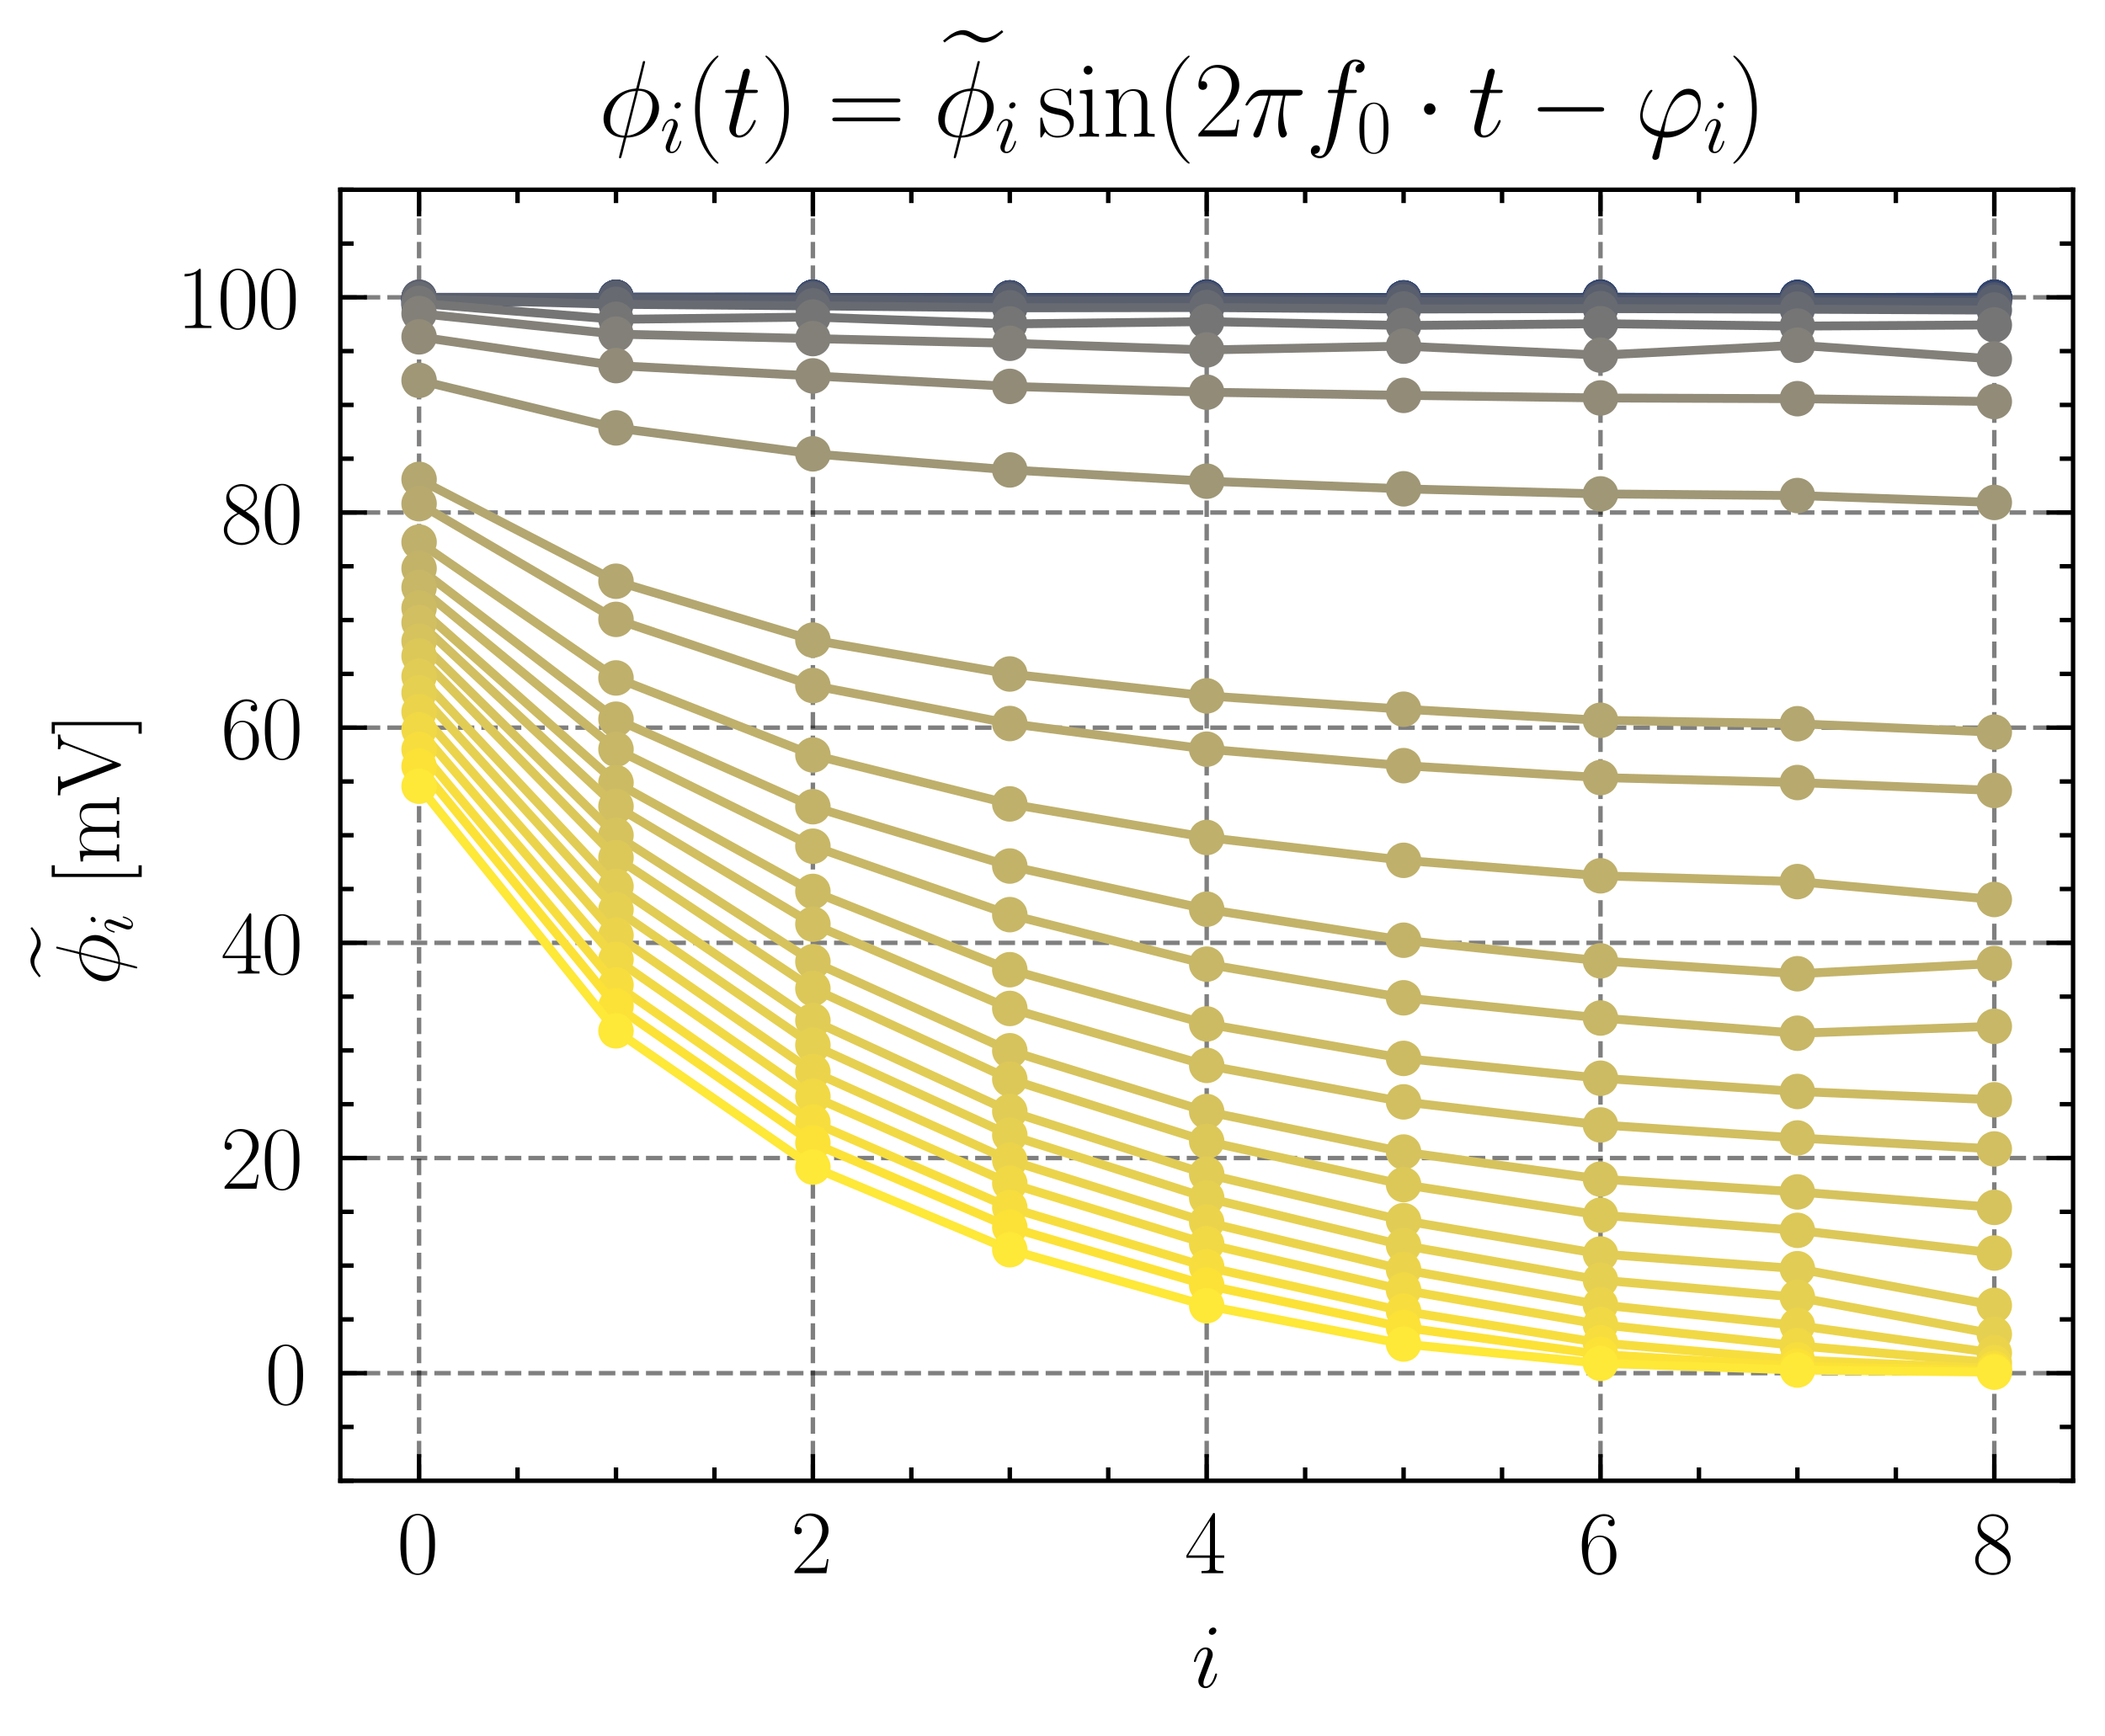 <?xml version="1.0" encoding="utf-8" standalone="no"?>
<!DOCTYPE svg PUBLIC "-//W3C//DTD SVG 1.1//EN"
  "http://www.w3.org/Graphics/SVG/1.1/DTD/svg11.dtd">
<svg xmlns:xlink="http://www.w3.org/1999/xlink" width="237.259pt" height="195.73pt" viewBox="0 0 237.259 195.73" xmlns="http://www.w3.org/2000/svg" version="1.1">
 <defs>
  <style type="text/css">*{stroke-linejoin: round; stroke-linecap: butt}</style>
 </defs>
 <g id="figure_1">
  <g id="patch_1">
   <path d="M 0 195.73 
L 237.259 195.73 
L 237.259 0 
L 0 0 
L 0 195.73 
z
" style="fill: none"/>
  </g>
  <g id="axes_1">
   <g id="patch_2">
    <path d="M 38.359 166.919 
L 233.659 166.919 
L 233.659 21.389 
L 38.359 21.389 
L 38.359 166.919 
z
" style="fill: none"/>
   </g>
   <g id="matplotlib.axis_1">
    <g id="xtick_1">
     <g id="line2d_1">
      <path d="M 47.236 166.919 
L 47.236 21.389 
" clip-path="url(#p896d532d2f)" style="fill: none; stroke-dasharray: 1.85,0.8; stroke-dashoffset: 0; stroke: #000000; stroke-opacity: 0.5; stroke-width: 0.5"/>
     </g>
     <g id="line2d_2">
      <defs>
       <path id="mdb84968301" d="M 0 0 
L 0 -3 
" style="stroke: #000000; stroke-width: 0.5"/>
      </defs>
      <g>
       <use xlink:href="#mdb84968301" x="47.236" y="166.919" style="stroke: #000000; stroke-width: 0.5"/>
      </g>
     </g>
     <g id="line2d_3">
      <defs>
       <path id="m16ad92ad29" d="M 0 0 
L 0 3 
" style="stroke: #000000; stroke-width: 0.5"/>
      </defs>
      <g>
       <use xlink:href="#m16ad92ad29" x="47.236" y="21.389" style="stroke: #000000; stroke-width: 0.5"/>
      </g>
     </g>
     <g id="text_1">
      <!-- $\mathdefault{0}$ -->
      <g transform="translate(44.746 177.338) scale(0.1 -0.1)">
       <defs>
        <path id="CMR17-30" d="M 2688 2025 
C 2688 2416 2682 3080 2413 3591 
C 2176 4039 1798 4198 1466 4198 
C 1158 4198 768 4058 525 3597 
C 269 3118 243 2524 243 2025 
C 243 1661 250 1106 448 619 
C 723 -39 1216 -128 1466 -128 
C 1760 -128 2208 -7 2470 600 
C 2662 1042 2688 1559 2688 2025 
z
M 1466 -26 
C 1056 -26 813 325 723 812 
C 653 1188 653 1738 653 2096 
C 653 2588 653 2997 736 3387 
C 858 3929 1216 4096 1466 4096 
C 1728 4096 2067 3923 2189 3400 
C 2272 3036 2278 2607 2278 2096 
C 2278 1680 2278 1169 2202 792 
C 2067 95 1690 -26 1466 -26 
z
" transform="scale(0.016)"/>
       </defs>
       <use xlink:href="#CMR17-30" transform="scale(0.996)"/>
      </g>
     </g>
    </g>
    <g id="xtick_2">
     <g id="line2d_4">
      <path d="M 91.623 166.919 
L 91.623 21.389 
" clip-path="url(#p896d532d2f)" style="fill: none; stroke-dasharray: 1.85,0.8; stroke-dashoffset: 0; stroke: #000000; stroke-opacity: 0.5; stroke-width: 0.5"/>
     </g>
     <g id="line2d_5">
      <g>
       <use xlink:href="#mdb84968301" x="91.623" y="166.919" style="stroke: #000000; stroke-width: 0.5"/>
      </g>
     </g>
     <g id="line2d_6">
      <g>
       <use xlink:href="#m16ad92ad29" x="91.623" y="21.389" style="stroke: #000000; stroke-width: 0.5"/>
      </g>
     </g>
     <g id="text_2">
      <!-- $\mathdefault{2}$ -->
      <g transform="translate(89.132 177.338) scale(0.1 -0.1)">
       <defs>
        <path id="CMR17-32" d="M 2669 989 
L 2554 989 
C 2490 536 2438 459 2413 420 
C 2381 369 1920 369 1830 369 
L 602 369 
C 832 619 1280 1072 1824 1597 
C 2214 1967 2669 2402 2669 3035 
C 2669 3790 2067 4224 1395 4224 
C 691 4224 262 3604 262 3030 
C 262 2780 448 2748 525 2748 
C 589 2748 781 2787 781 3010 
C 781 3207 614 3264 525 3264 
C 486 3264 448 3258 422 3245 
C 544 3790 915 4058 1306 4058 
C 1862 4058 2227 3617 2227 3035 
C 2227 2479 1901 2000 1536 1584 
L 262 146 
L 262 0 
L 2515 0 
L 2669 989 
z
" transform="scale(0.016)"/>
       </defs>
       <use xlink:href="#CMR17-32" transform="scale(0.996)"/>
      </g>
     </g>
    </g>
    <g id="xtick_3">
     <g id="line2d_7">
      <path d="M 136.009 166.919 
L 136.009 21.389 
" clip-path="url(#p896d532d2f)" style="fill: none; stroke-dasharray: 1.85,0.8; stroke-dashoffset: 0; stroke: #000000; stroke-opacity: 0.5; stroke-width: 0.5"/>
     </g>
     <g id="line2d_8">
      <g>
       <use xlink:href="#mdb84968301" x="136.009" y="166.919" style="stroke: #000000; stroke-width: 0.5"/>
      </g>
     </g>
     <g id="line2d_9">
      <g>
       <use xlink:href="#m16ad92ad29" x="136.009" y="21.389" style="stroke: #000000; stroke-width: 0.5"/>
      </g>
     </g>
     <g id="text_3">
      <!-- $\mathdefault{4}$ -->
      <g transform="translate(133.518 177.338) scale(0.1 -0.1)">
       <defs>
        <path id="CMR17-34" d="M 2150 4122 
C 2150 4256 2144 4256 2029 4256 
L 128 1254 
L 128 1088 
L 1779 1088 
L 1779 457 
C 1779 224 1766 160 1318 160 
L 1197 160 
L 1197 0 
C 1402 0 1747 0 1965 0 
C 2182 0 2528 0 2733 0 
L 2733 160 
L 2611 160 
C 2163 160 2150 224 2150 457 
L 2150 1088 
L 2803 1088 
L 2803 1254 
L 2150 1254 
L 2150 4122 
z
M 1798 3703 
L 1798 1254 
L 256 1254 
L 1798 3703 
z
" transform="scale(0.016)"/>
       </defs>
       <use xlink:href="#CMR17-34" transform="scale(0.996)"/>
      </g>
     </g>
    </g>
    <g id="xtick_4">
     <g id="line2d_10">
      <path d="M 180.395 166.919 
L 180.395 21.389 
" clip-path="url(#p896d532d2f)" style="fill: none; stroke-dasharray: 1.85,0.8; stroke-dashoffset: 0; stroke: #000000; stroke-opacity: 0.5; stroke-width: 0.5"/>
     </g>
     <g id="line2d_11">
      <g>
       <use xlink:href="#mdb84968301" x="180.395" y="166.919" style="stroke: #000000; stroke-width: 0.5"/>
      </g>
     </g>
     <g id="line2d_12">
      <g>
       <use xlink:href="#m16ad92ad29" x="180.395" y="21.389" style="stroke: #000000; stroke-width: 0.5"/>
      </g>
     </g>
     <g id="text_4">
      <!-- $\mathdefault{6}$ -->
      <g transform="translate(177.905 177.338) scale(0.1 -0.1)">
       <defs>
        <path id="CMR17-36" d="M 678 2176 
C 678 3690 1395 4032 1811 4032 
C 1946 4032 2272 4009 2400 3776 
C 2298 3776 2106 3776 2106 3553 
C 2106 3381 2246 3323 2336 3323 
C 2394 3323 2566 3348 2566 3560 
C 2566 3954 2246 4179 1805 4179 
C 1043 4179 243 3390 243 1984 
C 243 253 966 -128 1478 -128 
C 2099 -128 2688 427 2688 1283 
C 2688 2081 2170 2662 1517 2662 
C 1126 2662 838 2407 678 1960 
L 678 2176 
z
M 1478 25 
C 691 25 691 1200 691 1436 
C 691 1896 909 2560 1504 2560 
C 1613 2560 1926 2560 2138 2120 
C 2253 1870 2253 1609 2253 1289 
C 2253 944 2253 690 2118 434 
C 1978 171 1773 25 1478 25 
z
" transform="scale(0.016)"/>
       </defs>
       <use xlink:href="#CMR17-36" transform="scale(0.996)"/>
      </g>
     </g>
    </g>
    <g id="xtick_5">
     <g id="line2d_13">
      <path d="M 224.782 166.919 
L 224.782 21.389 
" clip-path="url(#p896d532d2f)" style="fill: none; stroke-dasharray: 1.85,0.8; stroke-dashoffset: 0; stroke: #000000; stroke-opacity: 0.5; stroke-width: 0.5"/>
     </g>
     <g id="line2d_14">
      <g>
       <use xlink:href="#mdb84968301" x="224.782" y="166.919" style="stroke: #000000; stroke-width: 0.5"/>
      </g>
     </g>
     <g id="line2d_15">
      <g>
       <use xlink:href="#m16ad92ad29" x="224.782" y="21.389" style="stroke: #000000; stroke-width: 0.5"/>
      </g>
     </g>
     <g id="text_5">
      <!-- $\mathdefault{8}$ -->
      <g transform="translate(222.291 177.338) scale(0.1 -0.1)">
       <defs>
        <path id="CMR17-38" d="M 1741 2264 
C 2144 2467 2554 2773 2554 3263 
C 2554 3841 1990 4179 1472 4179 
C 890 4179 378 3759 378 3180 
C 378 3021 416 2747 666 2505 
C 730 2442 998 2251 1171 2130 
C 883 1983 211 1634 211 934 
C 211 279 838 -128 1459 -128 
C 2144 -128 2720 362 2720 1010 
C 2720 1590 2330 1857 2074 2029 
L 1741 2264 
z
M 902 2822 
C 851 2854 595 3051 595 3351 
C 595 3739 998 4032 1459 4032 
C 1965 4032 2336 3676 2336 3262 
C 2336 2669 1670 2331 1638 2331 
C 1632 2331 1626 2331 1574 2370 
L 902 2822 
z
M 2080 1519 
C 2176 1449 2483 1240 2483 851 
C 2483 381 2010 25 1472 25 
C 890 25 448 438 448 940 
C 448 1443 838 1862 1280 2060 
L 2080 1519 
z
" transform="scale(0.016)"/>
       </defs>
       <use xlink:href="#CMR17-38" transform="scale(0.996)"/>
      </g>
     </g>
    </g>
    <g id="xtick_6">
     <g id="line2d_16">
      <defs>
       <path id="mfc122921c8" d="M 0 0 
L 0 -1.5 
" style="stroke: #000000; stroke-width: 0.5"/>
      </defs>
      <g>
       <use xlink:href="#mfc122921c8" x="58.333" y="166.919" style="stroke: #000000; stroke-width: 0.5"/>
      </g>
     </g>
     <g id="line2d_17">
      <defs>
       <path id="m8743f55b19" d="M 0 0 
L 0 1.5 
" style="stroke: #000000; stroke-width: 0.5"/>
      </defs>
      <g>
       <use xlink:href="#m8743f55b19" x="58.333" y="21.389" style="stroke: #000000; stroke-width: 0.5"/>
      </g>
     </g>
    </g>
    <g id="xtick_7">
     <g id="line2d_18">
      <g>
       <use xlink:href="#mfc122921c8" x="69.429" y="166.919" style="stroke: #000000; stroke-width: 0.5"/>
      </g>
     </g>
     <g id="line2d_19">
      <g>
       <use xlink:href="#m8743f55b19" x="69.429" y="21.389" style="stroke: #000000; stroke-width: 0.5"/>
      </g>
     </g>
    </g>
    <g id="xtick_8">
     <g id="line2d_20">
      <g>
       <use xlink:href="#mfc122921c8" x="80.526" y="166.919" style="stroke: #000000; stroke-width: 0.5"/>
      </g>
     </g>
     <g id="line2d_21">
      <g>
       <use xlink:href="#m8743f55b19" x="80.526" y="21.389" style="stroke: #000000; stroke-width: 0.5"/>
      </g>
     </g>
    </g>
    <g id="xtick_9">
     <g id="line2d_22">
      <g>
       <use xlink:href="#mfc122921c8" x="102.719" y="166.919" style="stroke: #000000; stroke-width: 0.5"/>
      </g>
     </g>
     <g id="line2d_23">
      <g>
       <use xlink:href="#m8743f55b19" x="102.719" y="21.389" style="stroke: #000000; stroke-width: 0.5"/>
      </g>
     </g>
    </g>
    <g id="xtick_10">
     <g id="line2d_24">
      <g>
       <use xlink:href="#mfc122921c8" x="113.816" y="166.919" style="stroke: #000000; stroke-width: 0.5"/>
      </g>
     </g>
     <g id="line2d_25">
      <g>
       <use xlink:href="#m8743f55b19" x="113.816" y="21.389" style="stroke: #000000; stroke-width: 0.5"/>
      </g>
     </g>
    </g>
    <g id="xtick_11">
     <g id="line2d_26">
      <g>
       <use xlink:href="#mfc122921c8" x="124.912" y="166.919" style="stroke: #000000; stroke-width: 0.5"/>
      </g>
     </g>
     <g id="line2d_27">
      <g>
       <use xlink:href="#m8743f55b19" x="124.912" y="21.389" style="stroke: #000000; stroke-width: 0.5"/>
      </g>
     </g>
    </g>
    <g id="xtick_12">
     <g id="line2d_28">
      <g>
       <use xlink:href="#mfc122921c8" x="147.106" y="166.919" style="stroke: #000000; stroke-width: 0.5"/>
      </g>
     </g>
     <g id="line2d_29">
      <g>
       <use xlink:href="#m8743f55b19" x="147.106" y="21.389" style="stroke: #000000; stroke-width: 0.5"/>
      </g>
     </g>
    </g>
    <g id="xtick_13">
     <g id="line2d_30">
      <g>
       <use xlink:href="#mfc122921c8" x="158.202" y="166.919" style="stroke: #000000; stroke-width: 0.5"/>
      </g>
     </g>
     <g id="line2d_31">
      <g>
       <use xlink:href="#m8743f55b19" x="158.202" y="21.389" style="stroke: #000000; stroke-width: 0.5"/>
      </g>
     </g>
    </g>
    <g id="xtick_14">
     <g id="line2d_32">
      <g>
       <use xlink:href="#mfc122921c8" x="169.299" y="166.919" style="stroke: #000000; stroke-width: 0.5"/>
      </g>
     </g>
     <g id="line2d_33">
      <g>
       <use xlink:href="#m8743f55b19" x="169.299" y="21.389" style="stroke: #000000; stroke-width: 0.5"/>
      </g>
     </g>
    </g>
    <g id="xtick_15">
     <g id="line2d_34">
      <g>
       <use xlink:href="#mfc122921c8" x="191.492" y="166.919" style="stroke: #000000; stroke-width: 0.5"/>
      </g>
     </g>
     <g id="line2d_35">
      <g>
       <use xlink:href="#m8743f55b19" x="191.492" y="21.389" style="stroke: #000000; stroke-width: 0.5"/>
      </g>
     </g>
    </g>
    <g id="xtick_16">
     <g id="line2d_36">
      <g>
       <use xlink:href="#mfc122921c8" x="202.589" y="166.919" style="stroke: #000000; stroke-width: 0.5"/>
      </g>
     </g>
     <g id="line2d_37">
      <g>
       <use xlink:href="#m8743f55b19" x="202.589" y="21.389" style="stroke: #000000; stroke-width: 0.5"/>
      </g>
     </g>
    </g>
    <g id="xtick_17">
     <g id="line2d_38">
      <g>
       <use xlink:href="#mfc122921c8" x="213.685" y="166.919" style="stroke: #000000; stroke-width: 0.5"/>
      </g>
     </g>
     <g id="line2d_39">
      <g>
       <use xlink:href="#m8743f55b19" x="213.685" y="21.389" style="stroke: #000000; stroke-width: 0.5"/>
      </g>
     </g>
    </g>
    <g id="text_6">
     <!-- $i$ -->
     <g transform="translate(134.293 190.193) scale(0.1 -0.1)">
      <defs>
       <path id="CMMI12-69" d="M 1811 913 
C 1811 945 1786 971 1747 971 
C 1690 971 1683 952 1651 843 
C 1485 262 1222 64 1011 64 
C 934 64 845 83 845 275 
C 845 447 922 639 992 830 
L 1440 2018 
C 1459 2069 1504 2184 1504 2305 
C 1504 2574 1312 2816 998 2816 
C 410 2816 173 1890 173 1839 
C 173 1814 198 1782 243 1782 
C 301 1782 307 1807 333 1896 
C 486 2428 730 2682 979 2682 
C 1037 2682 1146 2682 1146 2478 
C 1146 2312 1062 2101 1011 1961 
L 563 773 
C 525 671 486 568 486 453 
C 486 166 685 -64 992 -64 
C 1581 -64 1811 869 1811 913 
z
M 1760 4013 
C 1760 4109 1683 4224 1542 4224 
C 1395 4224 1229 4083 1229 3917 
C 1229 3758 1363 3707 1440 3707 
C 1613 3707 1760 3873 1760 4013 
z
" transform="scale(0.016)"/>
      </defs>
      <use xlink:href="#CMMI12-69" transform="scale(0.996)"/>
     </g>
    </g>
   </g>
   <g id="matplotlib.axis_2">
    <g id="ytick_1">
     <g id="line2d_40">
      <path d="M 38.359 154.792 
L 233.659 154.792 
" clip-path="url(#p896d532d2f)" style="fill: none; stroke-dasharray: 1.85,0.8; stroke-dashoffset: 0; stroke: #000000; stroke-opacity: 0.5; stroke-width: 0.5"/>
     </g>
     <g id="line2d_41">
      <defs>
       <path id="mb1f242d9d1" d="M 0 0 
L 3 0 
" style="stroke: #000000; stroke-width: 0.5"/>
      </defs>
      <g>
       <use xlink:href="#mb1f242d9d1" x="38.359" y="154.792" style="stroke: #000000; stroke-width: 0.5"/>
      </g>
     </g>
     <g id="line2d_42">
      <defs>
       <path id="mc01f57862f" d="M 0 0 
L -3 0 
" style="stroke: #000000; stroke-width: 0.5"/>
      </defs>
      <g>
       <use xlink:href="#mc01f57862f" x="233.659" y="154.792" style="stroke: #000000; stroke-width: 0.5"/>
      </g>
     </g>
     <g id="text_7">
      <!-- $\mathdefault{0}$ -->
      <g transform="translate(29.878 158.251) scale(0.1 -0.1)">
       <use xlink:href="#CMR17-30" transform="scale(0.996)"/>
      </g>
     </g>
    </g>
    <g id="ytick_2">
     <g id="line2d_43">
      <path d="M 38.359 130.537 
L 233.659 130.537 
" clip-path="url(#p896d532d2f)" style="fill: none; stroke-dasharray: 1.85,0.8; stroke-dashoffset: 0; stroke: #000000; stroke-opacity: 0.5; stroke-width: 0.5"/>
     </g>
     <g id="line2d_44">
      <g>
       <use xlink:href="#mb1f242d9d1" x="38.359" y="130.537" style="stroke: #000000; stroke-width: 0.5"/>
      </g>
     </g>
     <g id="line2d_45">
      <g>
       <use xlink:href="#mc01f57862f" x="233.659" y="130.537" style="stroke: #000000; stroke-width: 0.5"/>
      </g>
     </g>
     <g id="text_8">
      <!-- $\mathdefault{20}$ -->
      <g transform="translate(24.896 133.996) scale(0.1 -0.1)">
       <use xlink:href="#CMR17-32" transform="scale(0.996)"/>
       <use xlink:href="#CMR17-30" transform="translate(45.69 0) scale(0.996)"/>
      </g>
     </g>
    </g>
    <g id="ytick_3">
     <g id="line2d_46">
      <path d="M 38.359 106.282 
L 233.659 106.282 
" clip-path="url(#p896d532d2f)" style="fill: none; stroke-dasharray: 1.85,0.8; stroke-dashoffset: 0; stroke: #000000; stroke-opacity: 0.5; stroke-width: 0.5"/>
     </g>
     <g id="line2d_47">
      <g>
       <use xlink:href="#mb1f242d9d1" x="38.359" y="106.282" style="stroke: #000000; stroke-width: 0.5"/>
      </g>
     </g>
     <g id="line2d_48">
      <g>
       <use xlink:href="#mc01f57862f" x="233.659" y="106.282" style="stroke: #000000; stroke-width: 0.5"/>
      </g>
     </g>
     <g id="text_9">
      <!-- $\mathdefault{40}$ -->
      <g transform="translate(24.896 109.741) scale(0.1 -0.1)">
       <use xlink:href="#CMR17-34" transform="scale(0.996)"/>
       <use xlink:href="#CMR17-30" transform="translate(45.69 0) scale(0.996)"/>
      </g>
     </g>
    </g>
    <g id="ytick_4">
     <g id="line2d_49">
      <path d="M 38.359 82.027 
L 233.659 82.027 
" clip-path="url(#p896d532d2f)" style="fill: none; stroke-dasharray: 1.85,0.8; stroke-dashoffset: 0; stroke: #000000; stroke-opacity: 0.5; stroke-width: 0.5"/>
     </g>
     <g id="line2d_50">
      <g>
       <use xlink:href="#mb1f242d9d1" x="38.359" y="82.027" style="stroke: #000000; stroke-width: 0.5"/>
      </g>
     </g>
     <g id="line2d_51">
      <g>
       <use xlink:href="#mc01f57862f" x="233.659" y="82.027" style="stroke: #000000; stroke-width: 0.5"/>
      </g>
     </g>
     <g id="text_10">
      <!-- $\mathdefault{60}$ -->
      <g transform="translate(24.896 85.486) scale(0.1 -0.1)">
       <use xlink:href="#CMR17-36" transform="scale(0.996)"/>
       <use xlink:href="#CMR17-30" transform="translate(45.69 0) scale(0.996)"/>
      </g>
     </g>
    </g>
    <g id="ytick_5">
     <g id="line2d_52">
      <path d="M 38.359 57.772 
L 233.659 57.772 
" clip-path="url(#p896d532d2f)" style="fill: none; stroke-dasharray: 1.85,0.8; stroke-dashoffset: 0; stroke: #000000; stroke-opacity: 0.5; stroke-width: 0.5"/>
     </g>
     <g id="line2d_53">
      <g>
       <use xlink:href="#mb1f242d9d1" x="38.359" y="57.772" style="stroke: #000000; stroke-width: 0.5"/>
      </g>
     </g>
     <g id="line2d_54">
      <g>
       <use xlink:href="#mc01f57862f" x="233.659" y="57.772" style="stroke: #000000; stroke-width: 0.5"/>
      </g>
     </g>
     <g id="text_11">
      <!-- $\mathdefault{80}$ -->
      <g transform="translate(24.896 61.231) scale(0.1 -0.1)">
       <use xlink:href="#CMR17-38" transform="scale(0.996)"/>
       <use xlink:href="#CMR17-30" transform="translate(45.69 0) scale(0.996)"/>
      </g>
     </g>
    </g>
    <g id="ytick_6">
     <g id="line2d_55">
      <path d="M 38.359 33.517 
L 233.659 33.517 
" clip-path="url(#p896d532d2f)" style="fill: none; stroke-dasharray: 1.85,0.8; stroke-dashoffset: 0; stroke: #000000; stroke-opacity: 0.5; stroke-width: 0.5"/>
     </g>
     <g id="line2d_56">
      <g>
       <use xlink:href="#mb1f242d9d1" x="38.359" y="33.517" style="stroke: #000000; stroke-width: 0.5"/>
      </g>
     </g>
     <g id="line2d_57">
      <g>
       <use xlink:href="#mc01f57862f" x="233.659" y="33.517" style="stroke: #000000; stroke-width: 0.5"/>
      </g>
     </g>
     <g id="text_12">
      <!-- $\mathdefault{100}$ -->
      <g transform="translate(19.915 36.976) scale(0.1 -0.1)">
       <defs>
        <path id="CMR17-31" d="M 1702 4058 
C 1702 4192 1696 4192 1606 4192 
C 1357 3916 979 3827 621 3827 
C 602 3827 570 3827 563 3808 
C 557 3795 557 3782 557 3648 
C 755 3648 1088 3686 1344 3839 
L 1344 461 
C 1344 236 1331 160 781 160 
L 589 160 
L 589 0 
C 896 0 1216 0 1523 0 
C 1830 0 2150 0 2458 0 
L 2458 160 
L 2266 160 
C 1715 160 1702 230 1702 458 
L 1702 4058 
z
" transform="scale(0.016)"/>
       </defs>
       <use xlink:href="#CMR17-31" transform="scale(0.996)"/>
       <use xlink:href="#CMR17-30" transform="translate(45.69 0) scale(0.996)"/>
       <use xlink:href="#CMR17-30" transform="translate(91.381 0) scale(0.996)"/>
      </g>
     </g>
    </g>
    <g id="ytick_7">
     <g id="line2d_58">
      <defs>
       <path id="m45c3467288" d="M 0 0 
L 1.5 0 
" style="stroke: #000000; stroke-width: 0.5"/>
      </defs>
      <g>
       <use xlink:href="#m45c3467288" x="38.359" y="166.919" style="stroke: #000000; stroke-width: 0.5"/>
      </g>
     </g>
     <g id="line2d_59">
      <defs>
       <path id="mda76b30cd5" d="M 0 0 
L -1.5 0 
" style="stroke: #000000; stroke-width: 0.5"/>
      </defs>
      <g>
       <use xlink:href="#mda76b30cd5" x="233.659" y="166.919" style="stroke: #000000; stroke-width: 0.5"/>
      </g>
     </g>
    </g>
    <g id="ytick_8">
     <g id="line2d_60">
      <g>
       <use xlink:href="#m45c3467288" x="38.359" y="160.855" style="stroke: #000000; stroke-width: 0.5"/>
      </g>
     </g>
     <g id="line2d_61">
      <g>
       <use xlink:href="#mda76b30cd5" x="233.659" y="160.855" style="stroke: #000000; stroke-width: 0.5"/>
      </g>
     </g>
    </g>
    <g id="ytick_9">
     <g id="line2d_62">
      <g>
       <use xlink:href="#m45c3467288" x="38.359" y="148.728" style="stroke: #000000; stroke-width: 0.5"/>
      </g>
     </g>
     <g id="line2d_63">
      <g>
       <use xlink:href="#mda76b30cd5" x="233.659" y="148.728" style="stroke: #000000; stroke-width: 0.5"/>
      </g>
     </g>
    </g>
    <g id="ytick_10">
     <g id="line2d_64">
      <g>
       <use xlink:href="#m45c3467288" x="38.359" y="142.664" style="stroke: #000000; stroke-width: 0.5"/>
      </g>
     </g>
     <g id="line2d_65">
      <g>
       <use xlink:href="#mda76b30cd5" x="233.659" y="142.664" style="stroke: #000000; stroke-width: 0.5"/>
      </g>
     </g>
    </g>
    <g id="ytick_11">
     <g id="line2d_66">
      <g>
       <use xlink:href="#m45c3467288" x="38.359" y="136.6" style="stroke: #000000; stroke-width: 0.5"/>
      </g>
     </g>
     <g id="line2d_67">
      <g>
       <use xlink:href="#mda76b30cd5" x="233.659" y="136.6" style="stroke: #000000; stroke-width: 0.5"/>
      </g>
     </g>
    </g>
    <g id="ytick_12">
     <g id="line2d_68">
      <g>
       <use xlink:href="#m45c3467288" x="38.359" y="124.473" style="stroke: #000000; stroke-width: 0.5"/>
      </g>
     </g>
     <g id="line2d_69">
      <g>
       <use xlink:href="#mda76b30cd5" x="233.659" y="124.473" style="stroke: #000000; stroke-width: 0.5"/>
      </g>
     </g>
    </g>
    <g id="ytick_13">
     <g id="line2d_70">
      <g>
       <use xlink:href="#m45c3467288" x="38.359" y="118.409" style="stroke: #000000; stroke-width: 0.5"/>
      </g>
     </g>
     <g id="line2d_71">
      <g>
       <use xlink:href="#mda76b30cd5" x="233.659" y="118.409" style="stroke: #000000; stroke-width: 0.5"/>
      </g>
     </g>
    </g>
    <g id="ytick_14">
     <g id="line2d_72">
      <g>
       <use xlink:href="#m45c3467288" x="38.359" y="112.345" style="stroke: #000000; stroke-width: 0.5"/>
      </g>
     </g>
     <g id="line2d_73">
      <g>
       <use xlink:href="#mda76b30cd5" x="233.659" y="112.345" style="stroke: #000000; stroke-width: 0.5"/>
      </g>
     </g>
    </g>
    <g id="ytick_15">
     <g id="line2d_74">
      <g>
       <use xlink:href="#m45c3467288" x="38.359" y="100.218" style="stroke: #000000; stroke-width: 0.5"/>
      </g>
     </g>
     <g id="line2d_75">
      <g>
       <use xlink:href="#mda76b30cd5" x="233.659" y="100.218" style="stroke: #000000; stroke-width: 0.5"/>
      </g>
     </g>
    </g>
    <g id="ytick_16">
     <g id="line2d_76">
      <g>
       <use xlink:href="#m45c3467288" x="38.359" y="94.154" style="stroke: #000000; stroke-width: 0.5"/>
      </g>
     </g>
     <g id="line2d_77">
      <g>
       <use xlink:href="#mda76b30cd5" x="233.659" y="94.154" style="stroke: #000000; stroke-width: 0.5"/>
      </g>
     </g>
    </g>
    <g id="ytick_17">
     <g id="line2d_78">
      <g>
       <use xlink:href="#m45c3467288" x="38.359" y="88.09" style="stroke: #000000; stroke-width: 0.5"/>
      </g>
     </g>
     <g id="line2d_79">
      <g>
       <use xlink:href="#mda76b30cd5" x="233.659" y="88.09" style="stroke: #000000; stroke-width: 0.5"/>
      </g>
     </g>
    </g>
    <g id="ytick_18">
     <g id="line2d_80">
      <g>
       <use xlink:href="#m45c3467288" x="38.359" y="75.963" style="stroke: #000000; stroke-width: 0.5"/>
      </g>
     </g>
     <g id="line2d_81">
      <g>
       <use xlink:href="#mda76b30cd5" x="233.659" y="75.963" style="stroke: #000000; stroke-width: 0.5"/>
      </g>
     </g>
    </g>
    <g id="ytick_19">
     <g id="line2d_82">
      <g>
       <use xlink:href="#m45c3467288" x="38.359" y="69.899" style="stroke: #000000; stroke-width: 0.5"/>
      </g>
     </g>
     <g id="line2d_83">
      <g>
       <use xlink:href="#mda76b30cd5" x="233.659" y="69.899" style="stroke: #000000; stroke-width: 0.5"/>
      </g>
     </g>
    </g>
    <g id="ytick_20">
     <g id="line2d_84">
      <g>
       <use xlink:href="#m45c3467288" x="38.359" y="63.835" style="stroke: #000000; stroke-width: 0.5"/>
      </g>
     </g>
     <g id="line2d_85">
      <g>
       <use xlink:href="#mda76b30cd5" x="233.659" y="63.835" style="stroke: #000000; stroke-width: 0.5"/>
      </g>
     </g>
    </g>
    <g id="ytick_21">
     <g id="line2d_86">
      <g>
       <use xlink:href="#m45c3467288" x="38.359" y="51.708" style="stroke: #000000; stroke-width: 0.5"/>
      </g>
     </g>
     <g id="line2d_87">
      <g>
       <use xlink:href="#mda76b30cd5" x="233.659" y="51.708" style="stroke: #000000; stroke-width: 0.5"/>
      </g>
     </g>
    </g>
    <g id="ytick_22">
     <g id="line2d_88">
      <g>
       <use xlink:href="#m45c3467288" x="38.359" y="45.644" style="stroke: #000000; stroke-width: 0.5"/>
      </g>
     </g>
     <g id="line2d_89">
      <g>
       <use xlink:href="#mda76b30cd5" x="233.659" y="45.644" style="stroke: #000000; stroke-width: 0.5"/>
      </g>
     </g>
    </g>
    <g id="ytick_23">
     <g id="line2d_90">
      <g>
       <use xlink:href="#m45c3467288" x="38.359" y="39.58" style="stroke: #000000; stroke-width: 0.5"/>
      </g>
     </g>
     <g id="line2d_91">
      <g>
       <use xlink:href="#mda76b30cd5" x="233.659" y="39.58" style="stroke: #000000; stroke-width: 0.5"/>
      </g>
     </g>
    </g>
    <g id="ytick_24">
     <g id="line2d_92">
      <g>
       <use xlink:href="#m45c3467288" x="38.359" y="27.453" style="stroke: #000000; stroke-width: 0.5"/>
      </g>
     </g>
     <g id="line2d_93">
      <g>
       <use xlink:href="#mda76b30cd5" x="233.659" y="27.453" style="stroke: #000000; stroke-width: 0.5"/>
      </g>
     </g>
    </g>
    <g id="ytick_25">
     <g id="line2d_94">
      <g>
       <use xlink:href="#m45c3467288" x="38.359" y="21.389" style="stroke: #000000; stroke-width: 0.5"/>
      </g>
     </g>
     <g id="line2d_95">
      <g>
       <use xlink:href="#mda76b30cd5" x="233.659" y="21.389" style="stroke: #000000; stroke-width: 0.5"/>
      </g>
     </g>
    </g>
    <g id="text_13">
     <!-- $\widetilde{\phi}_i$ [mV] -->
     <g transform="translate(13.424 111.096) rotate(-90) scale(0.1 -0.1)">
      <defs>
       <path id="CMEX10-65" d="M 3462 4621 
C 3149 4358 2810 4166 2483 4166 
C 2227 4166 2042 4275 1818 4403 
C 1632 4512 1434 4621 1178 4621 
C 1018 4621 851 4570 710 4506 
C 582 4442 454 4371 346 4282 
L 0 4000 
L 90 3891 
C 403 4154 742 4346 1069 4346 
C 1325 4346 1510 4237 1734 4109 
C 1920 4000 2118 3891 2374 3891 
C 2534 3891 2701 3942 2842 4006 
C 2970 4070 3098 4141 3206 4230 
L 3552 4512 
L 3462 4621 
z
" transform="scale(0.016)"/>
       <path id="CMMI12-1e" d="M 2752 4390 
C 2752 4448 2707 4448 2688 4448 
C 2630 4448 2624 4435 2598 4326 
L 2253 2939 
C 2234 2856 2227 2849 2221 2843 
C 2214 2830 2170 2824 2157 2824 
C 1107 2734 301 1864 301 1057 
C 301 361 832 -64 1498 -64 
C 1446 -261 1402 -463 1350 -659 
C 1261 -995 1210 -1204 1210 -1229 
C 1210 -1241 1210 -1280 1274 -1280 
C 1293 -1280 1318 -1280 1331 -1254 
C 1344 -1241 1382 -1089 1408 -1008 
L 1645 -64 
C 2739 -64 3571 854 3571 1680 
C 3571 2343 3085 2816 2374 2816 
L 2752 4390 
z
M 2336 2701 
C 2758 2701 3181 2463 3181 1828 
C 3181 1097 2675 128 1677 50 
L 2336 2701 
z
M 1530 50 
C 1216 50 691 220 691 938 
C 691 1761 1274 2676 2195 2676 
L 1530 50 
z
" transform="scale(0.016)"/>
       <path id="CMR17-5b" d="M 1504 -1600 
L 1504 -1377 
L 902 -1377 
L 902 4544 
L 1504 4544 
L 1504 4767 
L 678 4767 
L 678 -1600 
L 1504 -1600 
z
" transform="scale(0.016)"/>
       <path id="CMR17-6d" d="M 4326 1933 
C 4326 2252 4269 2790 3507 2790 
C 3072 2790 2771 2496 2656 2151 
L 2650 2151 
C 2573 2676 2195 2790 1837 2790 
C 1331 2790 1069 2400 973 2144 
L 966 2144 
L 966 2790 
L 211 2720 
L 211 2554 
C 589 2554 646 2515 646 2208 
L 646 428 
C 646 184 621 153 211 153 
L 211 -13 
C 365 0 646 0 813 0 
C 979 0 1267 0 1421 -13 
L 1421 153 
C 1011 153 986 178 986 428 
L 986 1658 
C 986 2247 1344 2688 1792 2688 
C 2266 2688 2317 2266 2317 1958 
L 2317 428 
C 2317 184 2291 153 1882 153 
L 1882 -13 
C 2035 0 2317 0 2483 0 
C 2650 0 2938 0 3091 -13 
L 3091 153 
C 2682 153 2656 178 2656 428 
L 2656 1658 
C 2656 2247 3014 2688 3462 2688 
C 3936 2688 3987 2266 3987 1958 
L 3987 428 
C 3987 184 3962 153 3552 153 
L 3552 -13 
C 3706 0 3987 0 4154 0 
C 4320 0 4608 0 4762 -13 
L 4762 153 
C 4352 153 4326 178 4326 428 
L 4326 1933 
z
" transform="scale(0.016)"/>
       <path id="CMR17-56" d="M 3776 3745 
C 3834 3886 3936 4160 4365 4160 
L 4365 4332 
C 4218 4319 4051 4319 3891 4319 
C 3738 4319 3475 4319 3328 4332 
L 3328 4160 
C 3648 4160 3661 3936 3661 3898 
C 3661 3827 3642 3783 3622 3732 
L 2362 446 
L 1043 3886 
C 1024 3931 1011 3963 1011 3994 
C 1011 4160 1267 4160 1402 4160 
L 1402 4319 
C 1197 4319 896 4319 685 4319 
C 518 4319 218 4319 64 4332 
L 64 4160 
C 435 4160 506 4135 582 3931 
L 2106 -26 
C 2138 -115 2144 -128 2214 -128 
C 2285 -128 2291 -115 2323 -26 
L 3776 3745 
z
" transform="scale(0.016)"/>
       <path id="CMR17-5d" d="M 915 4767 
L 90 4767 
L 90 4544 
L 691 4544 
L 691 -1377 
L 90 -1377 
L 90 -1600 
L 915 -1600 
L 915 4767 
z
" transform="scale(0.016)"/>
      </defs>
      <use xlink:href="#CMEX10-65" transform="translate(9.322 26.29) scale(0.996)"/>
      <use xlink:href="#CMMI12-1e" transform="scale(0.996)"/>
      <use xlink:href="#CMMI12-69" transform="translate(57.734 -14.944) scale(0.697)"/>
      <use xlink:href="#CMR17-5b" transform="translate(111.603 0) scale(0.996)"/>
      <use xlink:href="#CMR17-6d" transform="translate(136.474 0) scale(0.996)"/>
      <use xlink:href="#CMR17-56" transform="translate(213.394 0) scale(0.996)"/>
      <use xlink:href="#CMR17-5d" transform="translate(282.466 0) scale(0.996)"/>
     </g>
    </g>
   </g>
   <g id="line2d_96">
    <path d="M 47.236 34.344 
L 69.429 33.625 
L 91.623 33.517 
L 113.816 33.592 
L 136.009 33.517 
L 158.202 33.581 
L 180.395 33.517 
L 202.589 33.53 
L 224.782 33.517 
" clip-path="url(#p896d532d2f)" style="fill: none; stroke: #00224e; stroke-linecap: square"/>
    <defs>
     <path id="mdc1ffa8097" d="M 0 1.5 
C 0.398 1.5 0.779 1.342 1.061 1.061 
C 1.342 0.779 1.5 0.398 1.5 0 
C 1.5 -0.398 1.342 -0.779 1.061 -1.061 
C 0.779 -1.342 0.398 -1.5 0 -1.5 
C -0.398 -1.5 -0.779 -1.342 -1.061 -1.061 
C -1.342 -0.779 -1.5 -0.398 -1.5 0 
C -1.5 0.398 -1.342 0.779 -1.061 1.061 
C -0.779 1.342 -0.398 1.5 0 1.5 
z
" style="stroke: #00224e"/>
    </defs>
    <g clip-path="url(#p896d532d2f)">
     <use xlink:href="#mdc1ffa8097" x="47.236" y="34.344" style="fill: #00224e; stroke: #00224e"/>
     <use xlink:href="#mdc1ffa8097" x="69.429" y="33.625" style="fill: #00224e; stroke: #00224e"/>
     <use xlink:href="#mdc1ffa8097" x="91.623" y="33.517" style="fill: #00224e; stroke: #00224e"/>
     <use xlink:href="#mdc1ffa8097" x="113.816" y="33.592" style="fill: #00224e; stroke: #00224e"/>
     <use xlink:href="#mdc1ffa8097" x="136.009" y="33.517" style="fill: #00224e; stroke: #00224e"/>
     <use xlink:href="#mdc1ffa8097" x="158.202" y="33.581" style="fill: #00224e; stroke: #00224e"/>
     <use xlink:href="#mdc1ffa8097" x="180.395" y="33.517" style="fill: #00224e; stroke: #00224e"/>
     <use xlink:href="#mdc1ffa8097" x="202.589" y="33.53" style="fill: #00224e; stroke: #00224e"/>
     <use xlink:href="#mdc1ffa8097" x="224.782" y="33.517" style="fill: #00224e; stroke: #00224e"/>
    </g>
   </g>
   <g id="line2d_97">
    <path d="M 47.236 33.899 
L 69.429 33.53 
L 91.623 33.517 
L 113.816 33.591 
L 136.009 33.517 
L 158.202 33.585 
L 180.395 33.517 
L 202.589 33.538 
L 224.782 33.517 
" clip-path="url(#p896d532d2f)" style="fill: none; stroke: #002d68; stroke-linecap: square"/>
    <defs>
     <path id="mee259a3a01" d="M 0 1.5 
C 0.398 1.5 0.779 1.342 1.061 1.061 
C 1.342 0.779 1.5 0.398 1.5 0 
C 1.5 -0.398 1.342 -0.779 1.061 -1.061 
C 0.779 -1.342 0.398 -1.5 0 -1.5 
C -0.398 -1.5 -0.779 -1.342 -1.061 -1.061 
C -1.342 -0.779 -1.5 -0.398 -1.5 0 
C -1.5 0.398 -1.342 0.779 -1.061 1.061 
C -0.779 1.342 -0.398 1.5 0 1.5 
z
" style="stroke: #002d68"/>
    </defs>
    <g clip-path="url(#p896d532d2f)">
     <use xlink:href="#mee259a3a01" x="47.236" y="33.899" style="fill: #002d68; stroke: #002d68"/>
     <use xlink:href="#mee259a3a01" x="69.429" y="33.53" style="fill: #002d68; stroke: #002d68"/>
     <use xlink:href="#mee259a3a01" x="91.623" y="33.517" style="fill: #002d68; stroke: #002d68"/>
     <use xlink:href="#mee259a3a01" x="113.816" y="33.591" style="fill: #002d68; stroke: #002d68"/>
     <use xlink:href="#mee259a3a01" x="136.009" y="33.517" style="fill: #002d68; stroke: #002d68"/>
     <use xlink:href="#mee259a3a01" x="158.202" y="33.585" style="fill: #002d68; stroke: #002d68"/>
     <use xlink:href="#mee259a3a01" x="180.395" y="33.517" style="fill: #002d68; stroke: #002d68"/>
     <use xlink:href="#mee259a3a01" x="202.589" y="33.538" style="fill: #002d68; stroke: #002d68"/>
     <use xlink:href="#mee259a3a01" x="224.782" y="33.517" style="fill: #002d68; stroke: #002d68"/>
    </g>
   </g>
   <g id="line2d_98">
    <path d="M 47.236 33.677 
L 69.429 33.517 
L 91.623 33.517 
L 113.816 33.592 
L 136.009 33.517 
L 158.202 33.594 
L 180.395 33.517 
L 202.589 33.554 
L 224.782 33.517 
" clip-path="url(#p896d532d2f)" style="fill: none; stroke: #163770; stroke-linecap: square"/>
    <defs>
     <path id="mfacd189812" d="M 0 1.5 
C 0.398 1.5 0.779 1.342 1.061 1.061 
C 1.342 0.779 1.5 0.398 1.5 0 
C 1.5 -0.398 1.342 -0.779 1.061 -1.061 
C 0.779 -1.342 0.398 -1.5 0 -1.5 
C -0.398 -1.5 -0.779 -1.342 -1.061 -1.061 
C -1.342 -0.779 -1.5 -0.398 -1.5 0 
C -1.5 0.398 -1.342 0.779 -1.061 1.061 
C -0.779 1.342 -0.398 1.5 0 1.5 
z
" style="stroke: #163770"/>
    </defs>
    <g clip-path="url(#p896d532d2f)">
     <use xlink:href="#mfacd189812" x="47.236" y="33.677" style="fill: #163770; stroke: #163770"/>
     <use xlink:href="#mfacd189812" x="69.429" y="33.517" style="fill: #163770; stroke: #163770"/>
     <use xlink:href="#mfacd189812" x="91.623" y="33.517" style="fill: #163770; stroke: #163770"/>
     <use xlink:href="#mfacd189812" x="113.816" y="33.592" style="fill: #163770; stroke: #163770"/>
     <use xlink:href="#mfacd189812" x="136.009" y="33.517" style="fill: #163770; stroke: #163770"/>
     <use xlink:href="#mfacd189812" x="158.202" y="33.594" style="fill: #163770; stroke: #163770"/>
     <use xlink:href="#mfacd189812" x="180.395" y="33.517" style="fill: #163770; stroke: #163770"/>
     <use xlink:href="#mfacd189812" x="202.589" y="33.554" style="fill: #163770; stroke: #163770"/>
     <use xlink:href="#mfacd189812" x="224.782" y="33.517" style="fill: #163770; stroke: #163770"/>
    </g>
   </g>
   <g id="line2d_99">
    <path d="M 47.236 33.604 
L 69.429 33.517 
L 91.623 33.517 
L 113.816 33.609 
L 136.009 33.517 
L 158.202 33.617 
L 180.395 33.517 
L 202.589 33.579 
L 224.782 33.517 
" clip-path="url(#p896d532d2f)" style="fill: none; stroke: #243c6e; stroke-linecap: square"/>
    <defs>
     <path id="m870f6f12fd" d="M 0 1.5 
C 0.398 1.5 0.779 1.342 1.061 1.061 
C 1.342 0.779 1.5 0.398 1.5 0 
C 1.5 -0.398 1.342 -0.779 1.061 -1.061 
C 0.779 -1.342 0.398 -1.5 0 -1.5 
C -0.398 -1.5 -0.779 -1.342 -1.061 -1.061 
C -1.342 -0.779 -1.5 -0.398 -1.5 0 
C -1.5 0.398 -1.342 0.779 -1.061 1.061 
C -0.779 1.342 -0.398 1.5 0 1.5 
z
" style="stroke: #243c6e"/>
    </defs>
    <g clip-path="url(#p896d532d2f)">
     <use xlink:href="#m870f6f12fd" x="47.236" y="33.604" style="fill: #243c6e; stroke: #243c6e"/>
     <use xlink:href="#m870f6f12fd" x="69.429" y="33.517" style="fill: #243c6e; stroke: #243c6e"/>
     <use xlink:href="#m870f6f12fd" x="91.623" y="33.517" style="fill: #243c6e; stroke: #243c6e"/>
     <use xlink:href="#m870f6f12fd" x="113.816" y="33.609" style="fill: #243c6e; stroke: #243c6e"/>
     <use xlink:href="#m870f6f12fd" x="136.009" y="33.517" style="fill: #243c6e; stroke: #243c6e"/>
     <use xlink:href="#m870f6f12fd" x="158.202" y="33.617" style="fill: #243c6e; stroke: #243c6e"/>
     <use xlink:href="#m870f6f12fd" x="180.395" y="33.517" style="fill: #243c6e; stroke: #243c6e"/>
     <use xlink:href="#m870f6f12fd" x="202.589" y="33.579" style="fill: #243c6e; stroke: #243c6e"/>
     <use xlink:href="#m870f6f12fd" x="224.782" y="33.517" style="fill: #243c6e; stroke: #243c6e"/>
    </g>
   </g>
   <g id="line2d_100">
    <path d="M 47.236 33.612 
L 69.429 33.517 
L 91.623 33.517 
L 113.816 33.589 
L 136.009 33.517 
L 158.202 33.602 
L 180.395 33.517 
L 202.589 33.567 
L 224.782 33.517 
" clip-path="url(#p896d532d2f)" style="fill: none; stroke: #2e416d; stroke-linecap: square"/>
    <defs>
     <path id="mc352533ed8" d="M 0 1.5 
C 0.398 1.5 0.779 1.342 1.061 1.061 
C 1.342 0.779 1.5 0.398 1.5 0 
C 1.5 -0.398 1.342 -0.779 1.061 -1.061 
C 0.779 -1.342 0.398 -1.5 0 -1.5 
C -0.398 -1.5 -0.779 -1.342 -1.061 -1.061 
C -1.342 -0.779 -1.5 -0.398 -1.5 0 
C -1.5 0.398 -1.342 0.779 -1.061 1.061 
C -0.779 1.342 -0.398 1.5 0 1.5 
z
" style="stroke: #2e416d"/>
    </defs>
    <g clip-path="url(#p896d532d2f)">
     <use xlink:href="#mc352533ed8" x="47.236" y="33.612" style="fill: #2e416d; stroke: #2e416d"/>
     <use xlink:href="#mc352533ed8" x="69.429" y="33.517" style="fill: #2e416d; stroke: #2e416d"/>
     <use xlink:href="#mc352533ed8" x="91.623" y="33.517" style="fill: #2e416d; stroke: #2e416d"/>
     <use xlink:href="#mc352533ed8" x="113.816" y="33.589" style="fill: #2e416d; stroke: #2e416d"/>
     <use xlink:href="#mc352533ed8" x="136.009" y="33.517" style="fill: #2e416d; stroke: #2e416d"/>
     <use xlink:href="#mc352533ed8" x="158.202" y="33.602" style="fill: #2e416d; stroke: #2e416d"/>
     <use xlink:href="#mc352533ed8" x="180.395" y="33.517" style="fill: #2e416d; stroke: #2e416d"/>
     <use xlink:href="#mc352533ed8" x="202.589" y="33.567" style="fill: #2e416d; stroke: #2e416d"/>
     <use xlink:href="#mc352533ed8" x="224.782" y="33.517" style="fill: #2e416d; stroke: #2e416d"/>
    </g>
   </g>
   <g id="line2d_101">
    <path d="M 47.236 33.618 
L 69.429 33.517 
L 91.623 33.517 
L 113.816 33.587 
L 136.009 33.517 
L 158.202 33.601 
L 180.395 33.517 
L 202.589 33.585 
L 224.782 33.522 
" clip-path="url(#p896d532d2f)" style="fill: none; stroke: #33446d; stroke-linecap: square"/>
    <defs>
     <path id="m2944aeb304" d="M 0 1.5 
C 0.398 1.5 0.779 1.342 1.061 1.061 
C 1.342 0.779 1.5 0.398 1.5 0 
C 1.5 -0.398 1.342 -0.779 1.061 -1.061 
C 0.779 -1.342 0.398 -1.5 0 -1.5 
C -0.398 -1.5 -0.779 -1.342 -1.061 -1.061 
C -1.342 -0.779 -1.5 -0.398 -1.5 0 
C -1.5 0.398 -1.342 0.779 -1.061 1.061 
C -0.779 1.342 -0.398 1.5 0 1.5 
z
" style="stroke: #33446d"/>
    </defs>
    <g clip-path="url(#p896d532d2f)">
     <use xlink:href="#m2944aeb304" x="47.236" y="33.618" style="fill: #33446d; stroke: #33446d"/>
     <use xlink:href="#m2944aeb304" x="69.429" y="33.517" style="fill: #33446d; stroke: #33446d"/>
     <use xlink:href="#m2944aeb304" x="91.623" y="33.517" style="fill: #33446d; stroke: #33446d"/>
     <use xlink:href="#m2944aeb304" x="113.816" y="33.587" style="fill: #33446d; stroke: #33446d"/>
     <use xlink:href="#m2944aeb304" x="136.009" y="33.517" style="fill: #33446d; stroke: #33446d"/>
     <use xlink:href="#m2944aeb304" x="158.202" y="33.601" style="fill: #33446d; stroke: #33446d"/>
     <use xlink:href="#m2944aeb304" x="180.395" y="33.517" style="fill: #33446d; stroke: #33446d"/>
     <use xlink:href="#m2944aeb304" x="202.589" y="33.585" style="fill: #33446d; stroke: #33446d"/>
     <use xlink:href="#m2944aeb304" x="224.782" y="33.522" style="fill: #33446d; stroke: #33446d"/>
    </g>
   </g>
   <g id="line2d_102">
    <path d="M 47.236 33.517 
L 69.429 33.517 
L 91.623 33.596 
L 113.816 33.667 
L 136.009 33.666 
L 158.202 33.699 
L 180.395 33.689 
L 202.589 33.737 
L 224.782 33.814 
" clip-path="url(#p896d532d2f)" style="fill: none; stroke: #4c556c; stroke-linecap: square"/>
    <defs>
     <path id="mdc56725875" d="M 0 1.5 
C 0.398 1.5 0.779 1.342 1.061 1.061 
C 1.342 0.779 1.5 0.398 1.5 0 
C 1.5 -0.398 1.342 -0.779 1.061 -1.061 
C 0.779 -1.342 0.398 -1.5 0 -1.5 
C -0.398 -1.5 -0.779 -1.342 -1.061 -1.061 
C -1.342 -0.779 -1.5 -0.398 -1.5 0 
C -1.5 0.398 -1.342 0.779 -1.061 1.061 
C -0.779 1.342 -0.398 1.5 0 1.5 
z
" style="stroke: #4c556c"/>
    </defs>
    <g clip-path="url(#p896d532d2f)">
     <use xlink:href="#mdc56725875" x="47.236" y="33.517" style="fill: #4c556c; stroke: #4c556c"/>
     <use xlink:href="#mdc56725875" x="69.429" y="33.517" style="fill: #4c556c; stroke: #4c556c"/>
     <use xlink:href="#mdc56725875" x="91.623" y="33.596" style="fill: #4c556c; stroke: #4c556c"/>
     <use xlink:href="#mdc56725875" x="113.816" y="33.667" style="fill: #4c556c; stroke: #4c556c"/>
     <use xlink:href="#mdc56725875" x="136.009" y="33.666" style="fill: #4c556c; stroke: #4c556c"/>
     <use xlink:href="#mdc56725875" x="158.202" y="33.699" style="fill: #4c556c; stroke: #4c556c"/>
     <use xlink:href="#mdc56725875" x="180.395" y="33.689" style="fill: #4c556c; stroke: #4c556c"/>
     <use xlink:href="#mdc56725875" x="202.589" y="33.737" style="fill: #4c556c; stroke: #4c556c"/>
     <use xlink:href="#mdc56725875" x="224.782" y="33.814" style="fill: #4c556c; stroke: #4c556c"/>
    </g>
   </g>
   <g id="line2d_103">
    <path d="M 47.236 33.517 
L 69.429 33.661 
L 91.623 33.785 
L 113.816 33.921 
L 136.009 33.909 
L 158.202 34.01 
L 180.395 34.005 
L 202.589 34.035 
L 224.782 34.085 
" clip-path="url(#p896d532d2f)" style="fill: none; stroke: #5a5f6e; stroke-linecap: square"/>
    <defs>
     <path id="m26c16786a6" d="M 0 1.5 
C 0.398 1.5 0.779 1.342 1.061 1.061 
C 1.342 0.779 1.5 0.398 1.5 0 
C 1.5 -0.398 1.342 -0.779 1.061 -1.061 
C 0.779 -1.342 0.398 -1.5 0 -1.5 
C -0.398 -1.5 -0.779 -1.342 -1.061 -1.061 
C -1.342 -0.779 -1.5 -0.398 -1.5 0 
C -1.5 0.398 -1.342 0.779 -1.061 1.061 
C -0.779 1.342 -0.398 1.5 0 1.5 
z
" style="stroke: #5a5f6e"/>
    </defs>
    <g clip-path="url(#p896d532d2f)">
     <use xlink:href="#m26c16786a6" x="47.236" y="33.517" style="fill: #5a5f6e; stroke: #5a5f6e"/>
     <use xlink:href="#m26c16786a6" x="69.429" y="33.661" style="fill: #5a5f6e; stroke: #5a5f6e"/>
     <use xlink:href="#m26c16786a6" x="91.623" y="33.785" style="fill: #5a5f6e; stroke: #5a5f6e"/>
     <use xlink:href="#m26c16786a6" x="113.816" y="33.921" style="fill: #5a5f6e; stroke: #5a5f6e"/>
     <use xlink:href="#m26c16786a6" x="136.009" y="33.909" style="fill: #5a5f6e; stroke: #5a5f6e"/>
     <use xlink:href="#m26c16786a6" x="158.202" y="34.01" style="fill: #5a5f6e; stroke: #5a5f6e"/>
     <use xlink:href="#m26c16786a6" x="180.395" y="34.005" style="fill: #5a5f6e; stroke: #5a5f6e"/>
     <use xlink:href="#m26c16786a6" x="202.589" y="34.035" style="fill: #5a5f6e; stroke: #5a5f6e"/>
     <use xlink:href="#m26c16786a6" x="224.782" y="34.085" style="fill: #5a5f6e; stroke: #5a5f6e"/>
    </g>
   </g>
   <g id="line2d_104">
    <path d="M 47.236 33.717 
L 69.429 34.302 
L 91.623 34.478 
L 113.816 34.701 
L 136.009 34.668 
L 158.202 34.834 
L 180.395 34.789 
L 202.589 34.854 
L 224.782 34.955 
" clip-path="url(#p896d532d2f)" style="fill: none; stroke: #676a71; stroke-linecap: square"/>
    <defs>
     <path id="m854fd9f033" d="M 0 1.5 
C 0.398 1.5 0.779 1.342 1.061 1.061 
C 1.342 0.779 1.5 0.398 1.5 0 
C 1.5 -0.398 1.342 -0.779 1.061 -1.061 
C 0.779 -1.342 0.398 -1.5 0 -1.5 
C -0.398 -1.5 -0.779 -1.342 -1.061 -1.061 
C -1.342 -0.779 -1.5 -0.398 -1.5 0 
C -1.5 0.398 -1.342 0.779 -1.061 1.061 
C -0.779 1.342 -0.398 1.5 0 1.5 
z
" style="stroke: #676a71"/>
    </defs>
    <g clip-path="url(#p896d532d2f)">
     <use xlink:href="#m854fd9f033" x="47.236" y="33.717" style="fill: #676a71; stroke: #676a71"/>
     <use xlink:href="#m854fd9f033" x="69.429" y="34.302" style="fill: #676a71; stroke: #676a71"/>
     <use xlink:href="#m854fd9f033" x="91.623" y="34.478" style="fill: #676a71; stroke: #676a71"/>
     <use xlink:href="#m854fd9f033" x="113.816" y="34.701" style="fill: #676a71; stroke: #676a71"/>
     <use xlink:href="#m854fd9f033" x="136.009" y="34.668" style="fill: #676a71; stroke: #676a71"/>
     <use xlink:href="#m854fd9f033" x="158.202" y="34.834" style="fill: #676a71; stroke: #676a71"/>
     <use xlink:href="#m854fd9f033" x="180.395" y="34.789" style="fill: #676a71; stroke: #676a71"/>
     <use xlink:href="#m854fd9f033" x="202.589" y="34.854" style="fill: #676a71; stroke: #676a71"/>
     <use xlink:href="#m854fd9f033" x="224.782" y="34.955" style="fill: #676a71; stroke: #676a71"/>
    </g>
   </g>
   <g id="line2d_105">
    <path d="M 47.236 34.203 
L 69.429 35.996 
L 91.623 35.742 
L 113.816 36.514 
L 136.009 36.253 
L 158.202 36.691 
L 180.395 36.488 
L 202.589 36.76 
L 224.782 36.628 
" clip-path="url(#p896d532d2f)" style="fill: none; stroke: #757575; stroke-linecap: square"/>
    <defs>
     <path id="me62153b974" d="M 0 1.5 
C 0.398 1.5 0.779 1.342 1.061 1.061 
C 1.342 0.779 1.5 0.398 1.5 0 
C 1.5 -0.398 1.342 -0.779 1.061 -1.061 
C 0.779 -1.342 0.398 -1.5 0 -1.5 
C -0.398 -1.5 -0.779 -1.342 -1.061 -1.061 
C -1.342 -0.779 -1.5 -0.398 -1.5 0 
C -1.5 0.398 -1.342 0.779 -1.061 1.061 
C -0.779 1.342 -0.398 1.5 0 1.5 
z
" style="stroke: #757575"/>
    </defs>
    <g clip-path="url(#p896d532d2f)">
     <use xlink:href="#me62153b974" x="47.236" y="34.203" style="fill: #757575; stroke: #757575"/>
     <use xlink:href="#me62153b974" x="69.429" y="35.996" style="fill: #757575; stroke: #757575"/>
     <use xlink:href="#me62153b974" x="91.623" y="35.742" style="fill: #757575; stroke: #757575"/>
     <use xlink:href="#me62153b974" x="113.816" y="36.514" style="fill: #757575; stroke: #757575"/>
     <use xlink:href="#me62153b974" x="136.009" y="36.253" style="fill: #757575; stroke: #757575"/>
     <use xlink:href="#me62153b974" x="158.202" y="36.691" style="fill: #757575; stroke: #757575"/>
     <use xlink:href="#me62153b974" x="180.395" y="36.488" style="fill: #757575; stroke: #757575"/>
     <use xlink:href="#me62153b974" x="202.589" y="36.76" style="fill: #757575; stroke: #757575"/>
     <use xlink:href="#me62153b974" x="224.782" y="36.628" style="fill: #757575; stroke: #757575"/>
    </g>
   </g>
   <g id="line2d_106">
    <path d="M 47.236 35.343 
L 69.429 37.666 
L 91.623 38.169 
L 113.816 38.696 
L 136.009 39.445 
L 158.202 39.018 
L 180.395 40.03 
L 202.589 38.917 
L 224.782 40.466 
" clip-path="url(#p896d532d2f)" style="fill: none; stroke: #828079; stroke-linecap: square"/>
    <defs>
     <path id="m5afb94762f" d="M 0 1.5 
C 0.398 1.5 0.779 1.342 1.061 1.061 
C 1.342 0.779 1.5 0.398 1.5 0 
C 1.5 -0.398 1.342 -0.779 1.061 -1.061 
C 0.779 -1.342 0.398 -1.5 0 -1.5 
C -0.398 -1.5 -0.779 -1.342 -1.061 -1.061 
C -1.342 -0.779 -1.5 -0.398 -1.5 0 
C -1.5 0.398 -1.342 0.779 -1.061 1.061 
C -0.779 1.342 -0.398 1.5 0 1.5 
z
" style="stroke: #828079"/>
    </defs>
    <g clip-path="url(#p896d532d2f)">
     <use xlink:href="#m5afb94762f" x="47.236" y="35.343" style="fill: #828079; stroke: #828079"/>
     <use xlink:href="#m5afb94762f" x="69.429" y="37.666" style="fill: #828079; stroke: #828079"/>
     <use xlink:href="#m5afb94762f" x="91.623" y="38.169" style="fill: #828079; stroke: #828079"/>
     <use xlink:href="#m5afb94762f" x="113.816" y="38.696" style="fill: #828079; stroke: #828079"/>
     <use xlink:href="#m5afb94762f" x="136.009" y="39.445" style="fill: #828079; stroke: #828079"/>
     <use xlink:href="#m5afb94762f" x="158.202" y="39.018" style="fill: #828079; stroke: #828079"/>
     <use xlink:href="#m5afb94762f" x="180.395" y="40.03" style="fill: #828079; stroke: #828079"/>
     <use xlink:href="#m5afb94762f" x="202.589" y="38.917" style="fill: #828079; stroke: #828079"/>
     <use xlink:href="#m5afb94762f" x="224.782" y="40.466" style="fill: #828079; stroke: #828079"/>
    </g>
   </g>
   <g id="line2d_107">
    <path d="M 47.236 37.972 
L 69.429 41.214 
L 91.623 42.372 
L 113.816 43.556 
L 136.009 44.212 
L 158.202 44.567 
L 180.395 44.861 
L 202.589 44.942 
L 224.782 45.266 
" clip-path="url(#p896d532d2f)" style="fill: none; stroke: #918b78; stroke-linecap: square"/>
    <defs>
     <path id="m1cb44ce8a4" d="M 0 1.5 
C 0.398 1.5 0.779 1.342 1.061 1.061 
C 1.342 0.779 1.5 0.398 1.5 0 
C 1.5 -0.398 1.342 -0.779 1.061 -1.061 
C 0.779 -1.342 0.398 -1.5 0 -1.5 
C -0.398 -1.5 -0.779 -1.342 -1.061 -1.061 
C -1.342 -0.779 -1.5 -0.398 -1.5 0 
C -1.5 0.398 -1.342 0.779 -1.061 1.061 
C -0.779 1.342 -0.398 1.5 0 1.5 
z
" style="stroke: #918b78"/>
    </defs>
    <g clip-path="url(#p896d532d2f)">
     <use xlink:href="#m1cb44ce8a4" x="47.236" y="37.972" style="fill: #918b78; stroke: #918b78"/>
     <use xlink:href="#m1cb44ce8a4" x="69.429" y="41.214" style="fill: #918b78; stroke: #918b78"/>
     <use xlink:href="#m1cb44ce8a4" x="91.623" y="42.372" style="fill: #918b78; stroke: #918b78"/>
     <use xlink:href="#m1cb44ce8a4" x="113.816" y="43.556" style="fill: #918b78; stroke: #918b78"/>
     <use xlink:href="#m1cb44ce8a4" x="136.009" y="44.212" style="fill: #918b78; stroke: #918b78"/>
     <use xlink:href="#m1cb44ce8a4" x="158.202" y="44.567" style="fill: #918b78; stroke: #918b78"/>
     <use xlink:href="#m1cb44ce8a4" x="180.395" y="44.861" style="fill: #918b78; stroke: #918b78"/>
     <use xlink:href="#m1cb44ce8a4" x="202.589" y="44.942" style="fill: #918b78; stroke: #918b78"/>
     <use xlink:href="#m1cb44ce8a4" x="224.782" y="45.266" style="fill: #918b78; stroke: #918b78"/>
    </g>
   </g>
   <g id="line2d_108">
    <path d="M 47.236 42.88 
L 69.429 48.238 
L 91.623 51.159 
L 113.816 52.973 
L 136.009 54.242 
L 158.202 55.104 
L 180.395 55.677 
L 202.589 55.861 
L 224.782 56.639 
" clip-path="url(#p896d532d2f)" style="fill: none; stroke: #9f9775; stroke-linecap: square"/>
    <defs>
     <path id="m2bdb10f89d" d="M 0 1.5 
C 0.398 1.5 0.779 1.342 1.061 1.061 
C 1.342 0.779 1.5 0.398 1.5 0 
C 1.5 -0.398 1.342 -0.779 1.061 -1.061 
C 0.779 -1.342 0.398 -1.5 0 -1.5 
C -0.398 -1.5 -0.779 -1.342 -1.061 -1.061 
C -1.342 -0.779 -1.5 -0.398 -1.5 0 
C -1.5 0.398 -1.342 0.779 -1.061 1.061 
C -0.779 1.342 -0.398 1.5 0 1.5 
z
" style="stroke: #9f9775"/>
    </defs>
    <g clip-path="url(#p896d532d2f)">
     <use xlink:href="#m2bdb10f89d" x="47.236" y="42.88" style="fill: #9f9775; stroke: #9f9775"/>
     <use xlink:href="#m2bdb10f89d" x="69.429" y="48.238" style="fill: #9f9775; stroke: #9f9775"/>
     <use xlink:href="#m2bdb10f89d" x="91.623" y="51.159" style="fill: #9f9775; stroke: #9f9775"/>
     <use xlink:href="#m2bdb10f89d" x="113.816" y="52.973" style="fill: #9f9775; stroke: #9f9775"/>
     <use xlink:href="#m2bdb10f89d" x="136.009" y="54.242" style="fill: #9f9775; stroke: #9f9775"/>
     <use xlink:href="#m2bdb10f89d" x="158.202" y="55.104" style="fill: #9f9775; stroke: #9f9775"/>
     <use xlink:href="#m2bdb10f89d" x="180.395" y="55.677" style="fill: #9f9775; stroke: #9f9775"/>
     <use xlink:href="#m2bdb10f89d" x="202.589" y="55.861" style="fill: #9f9775; stroke: #9f9775"/>
     <use xlink:href="#m2bdb10f89d" x="224.782" y="56.639" style="fill: #9f9775; stroke: #9f9775"/>
    </g>
   </g>
   <g id="line2d_109">
    <path d="M 47.236 54.038 
L 69.429 65.52 
L 91.623 72.156 
L 113.816 75.976 
L 136.009 78.443 
L 158.202 79.949 
L 180.395 81.194 
L 202.589 81.584 
L 224.782 82.536 
" clip-path="url(#p896d532d2f)" style="fill: none; stroke: #b4a76f; stroke-linecap: square"/>
    <defs>
     <path id="m1a080ea968" d="M 0 1.5 
C 0.398 1.5 0.779 1.342 1.061 1.061 
C 1.342 0.779 1.5 0.398 1.5 0 
C 1.5 -0.398 1.342 -0.779 1.061 -1.061 
C 0.779 -1.342 0.398 -1.5 0 -1.5 
C -0.398 -1.5 -0.779 -1.342 -1.061 -1.061 
C -1.342 -0.779 -1.5 -0.398 -1.5 0 
C -1.5 0.398 -1.342 0.779 -1.061 1.061 
C -0.779 1.342 -0.398 1.5 0 1.5 
z
" style="stroke: #b4a76f"/>
    </defs>
    <g clip-path="url(#p896d532d2f)">
     <use xlink:href="#m1a080ea968" x="47.236" y="54.038" style="fill: #b4a76f; stroke: #b4a76f"/>
     <use xlink:href="#m1a080ea968" x="69.429" y="65.52" style="fill: #b4a76f; stroke: #b4a76f"/>
     <use xlink:href="#m1a080ea968" x="91.623" y="72.156" style="fill: #b4a76f; stroke: #b4a76f"/>
     <use xlink:href="#m1a080ea968" x="113.816" y="75.976" style="fill: #b4a76f; stroke: #b4a76f"/>
     <use xlink:href="#m1a080ea968" x="136.009" y="78.443" style="fill: #b4a76f; stroke: #b4a76f"/>
     <use xlink:href="#m1a080ea968" x="158.202" y="79.949" style="fill: #b4a76f; stroke: #b4a76f"/>
     <use xlink:href="#m1a080ea968" x="180.395" y="81.194" style="fill: #b4a76f; stroke: #b4a76f"/>
     <use xlink:href="#m1a080ea968" x="202.589" y="81.584" style="fill: #b4a76f; stroke: #b4a76f"/>
     <use xlink:href="#m1a080ea968" x="224.782" y="82.536" style="fill: #b4a76f; stroke: #b4a76f"/>
    </g>
   </g>
   <g id="line2d_110">
    <path d="M 47.236 56.779 
L 69.429 69.819 
L 91.623 77.279 
L 113.816 81.561 
L 136.009 84.452 
L 158.202 86.31 
L 180.395 87.654 
L 202.589 88.213 
L 224.782 89.106 
" clip-path="url(#p896d532d2f)" style="fill: none; stroke: #b8aa6e; stroke-linecap: square"/>
    <defs>
     <path id="m74bdaade5d" d="M 0 1.5 
C 0.398 1.5 0.779 1.342 1.061 1.061 
C 1.342 0.779 1.5 0.398 1.5 0 
C 1.5 -0.398 1.342 -0.779 1.061 -1.061 
C 0.779 -1.342 0.398 -1.5 0 -1.5 
C -0.398 -1.5 -0.779 -1.342 -1.061 -1.061 
C -1.342 -0.779 -1.5 -0.398 -1.5 0 
C -1.5 0.398 -1.342 0.779 -1.061 1.061 
C -0.779 1.342 -0.398 1.5 0 1.5 
z
" style="stroke: #b8aa6e"/>
    </defs>
    <g clip-path="url(#p896d532d2f)">
     <use xlink:href="#m74bdaade5d" x="47.236" y="56.779" style="fill: #b8aa6e; stroke: #b8aa6e"/>
     <use xlink:href="#m74bdaade5d" x="69.429" y="69.819" style="fill: #b8aa6e; stroke: #b8aa6e"/>
     <use xlink:href="#m74bdaade5d" x="91.623" y="77.279" style="fill: #b8aa6e; stroke: #b8aa6e"/>
     <use xlink:href="#m74bdaade5d" x="113.816" y="81.561" style="fill: #b8aa6e; stroke: #b8aa6e"/>
     <use xlink:href="#m74bdaade5d" x="136.009" y="84.452" style="fill: #b8aa6e; stroke: #b8aa6e"/>
     <use xlink:href="#m74bdaade5d" x="158.202" y="86.31" style="fill: #b8aa6e; stroke: #b8aa6e"/>
     <use xlink:href="#m74bdaade5d" x="180.395" y="87.654" style="fill: #b8aa6e; stroke: #b8aa6e"/>
     <use xlink:href="#m74bdaade5d" x="202.589" y="88.213" style="fill: #b8aa6e; stroke: #b8aa6e"/>
     <use xlink:href="#m74bdaade5d" x="224.782" y="89.106" style="fill: #b8aa6e; stroke: #b8aa6e"/>
    </g>
   </g>
   <g id="line2d_111">
    <path d="M 47.236 61.11 
L 69.429 76.422 
L 91.623 85.104 
L 113.816 90.622 
L 136.009 94.404 
L 158.202 96.981 
L 180.395 98.727 
L 202.589 99.378 
L 224.782 101.396 
" clip-path="url(#p896d532d2f)" style="fill: none; stroke: #bfb06b; stroke-linecap: square"/>
    <defs>
     <path id="m601cbcec61" d="M 0 1.5 
C 0.398 1.5 0.779 1.342 1.061 1.061 
C 1.342 0.779 1.5 0.398 1.5 0 
C 1.5 -0.398 1.342 -0.779 1.061 -1.061 
C 0.779 -1.342 0.398 -1.5 0 -1.5 
C -0.398 -1.5 -0.779 -1.342 -1.061 -1.061 
C -1.342 -0.779 -1.5 -0.398 -1.5 0 
C -1.5 0.398 -1.342 0.779 -1.061 1.061 
C -0.779 1.342 -0.398 1.5 0 1.5 
z
" style="stroke: #bfb06b"/>
    </defs>
    <g clip-path="url(#p896d532d2f)">
     <use xlink:href="#m601cbcec61" x="47.236" y="61.11" style="fill: #bfb06b; stroke: #bfb06b"/>
     <use xlink:href="#m601cbcec61" x="69.429" y="76.422" style="fill: #bfb06b; stroke: #bfb06b"/>
     <use xlink:href="#m601cbcec61" x="91.623" y="85.104" style="fill: #bfb06b; stroke: #bfb06b"/>
     <use xlink:href="#m601cbcec61" x="113.816" y="90.622" style="fill: #bfb06b; stroke: #bfb06b"/>
     <use xlink:href="#m601cbcec61" x="136.009" y="94.404" style="fill: #bfb06b; stroke: #bfb06b"/>
     <use xlink:href="#m601cbcec61" x="158.202" y="96.981" style="fill: #bfb06b; stroke: #bfb06b"/>
     <use xlink:href="#m601cbcec61" x="180.395" y="98.727" style="fill: #bfb06b; stroke: #bfb06b"/>
     <use xlink:href="#m601cbcec61" x="202.589" y="99.378" style="fill: #bfb06b; stroke: #bfb06b"/>
     <use xlink:href="#m601cbcec61" x="224.782" y="101.396" style="fill: #bfb06b; stroke: #bfb06b"/>
    </g>
   </g>
   <g id="line2d_112">
    <path d="M 47.236 64.074 
L 69.429 81.072 
L 91.623 90.937 
L 113.816 97.624 
L 136.009 102.49 
L 158.202 105.987 
L 180.395 108.315 
L 202.589 109.767 
L 224.782 108.613 
" clip-path="url(#p896d532d2f)" style="fill: none; stroke: #c3b369; stroke-linecap: square"/>
    <defs>
     <path id="md09b473e6e" d="M 0 1.5 
C 0.398 1.5 0.779 1.342 1.061 1.061 
C 1.342 0.779 1.5 0.398 1.5 0 
C 1.5 -0.398 1.342 -0.779 1.061 -1.061 
C 0.779 -1.342 0.398 -1.5 0 -1.5 
C -0.398 -1.5 -0.779 -1.342 -1.061 -1.061 
C -1.342 -0.779 -1.5 -0.398 -1.5 0 
C -1.5 0.398 -1.342 0.779 -1.061 1.061 
C -0.779 1.342 -0.398 1.5 0 1.5 
z
" style="stroke: #c3b369"/>
    </defs>
    <g clip-path="url(#p896d532d2f)">
     <use xlink:href="#md09b473e6e" x="47.236" y="64.074" style="fill: #c3b369; stroke: #c3b369"/>
     <use xlink:href="#md09b473e6e" x="69.429" y="81.072" style="fill: #c3b369; stroke: #c3b369"/>
     <use xlink:href="#md09b473e6e" x="91.623" y="90.937" style="fill: #c3b369; stroke: #c3b369"/>
     <use xlink:href="#md09b473e6e" x="113.816" y="97.624" style="fill: #c3b369; stroke: #c3b369"/>
     <use xlink:href="#md09b473e6e" x="136.009" y="102.49" style="fill: #c3b369; stroke: #c3b369"/>
     <use xlink:href="#md09b473e6e" x="158.202" y="105.987" style="fill: #c3b369; stroke: #c3b369"/>
     <use xlink:href="#md09b473e6e" x="180.395" y="108.315" style="fill: #c3b369; stroke: #c3b369"/>
     <use xlink:href="#md09b473e6e" x="202.589" y="109.767" style="fill: #c3b369; stroke: #c3b369"/>
     <use xlink:href="#md09b473e6e" x="224.782" y="108.613" style="fill: #c3b369; stroke: #c3b369"/>
    </g>
   </g>
   <g id="line2d_113">
    <path d="M 47.236 66.209 
L 69.429 84.465 
L 91.623 95.391 
L 113.816 103.105 
L 136.009 108.685 
L 158.202 112.478 
L 180.395 114.757 
L 202.589 116.472 
L 224.782 115.693 
" clip-path="url(#p896d532d2f)" style="fill: none; stroke: #c7b767; stroke-linecap: square"/>
    <defs>
     <path id="m6dee8cca82" d="M 0 1.5 
C 0.398 1.5 0.779 1.342 1.061 1.061 
C 1.342 0.779 1.5 0.398 1.5 0 
C 1.5 -0.398 1.342 -0.779 1.061 -1.061 
C 0.779 -1.342 0.398 -1.5 0 -1.5 
C -0.398 -1.5 -0.779 -1.342 -1.061 -1.061 
C -1.342 -0.779 -1.5 -0.398 -1.5 0 
C -1.5 0.398 -1.342 0.779 -1.061 1.061 
C -0.779 1.342 -0.398 1.5 0 1.5 
z
" style="stroke: #c7b767"/>
    </defs>
    <g clip-path="url(#p896d532d2f)">
     <use xlink:href="#m6dee8cca82" x="47.236" y="66.209" style="fill: #c7b767; stroke: #c7b767"/>
     <use xlink:href="#m6dee8cca82" x="69.429" y="84.465" style="fill: #c7b767; stroke: #c7b767"/>
     <use xlink:href="#m6dee8cca82" x="91.623" y="95.391" style="fill: #c7b767; stroke: #c7b767"/>
     <use xlink:href="#m6dee8cca82" x="113.816" y="103.105" style="fill: #c7b767; stroke: #c7b767"/>
     <use xlink:href="#m6dee8cca82" x="136.009" y="108.685" style="fill: #c7b767; stroke: #c7b767"/>
     <use xlink:href="#m6dee8cca82" x="158.202" y="112.478" style="fill: #c7b767; stroke: #c7b767"/>
     <use xlink:href="#m6dee8cca82" x="180.395" y="114.757" style="fill: #c7b767; stroke: #c7b767"/>
     <use xlink:href="#m6dee8cca82" x="202.589" y="116.472" style="fill: #c7b767; stroke: #c7b767"/>
     <use xlink:href="#m6dee8cca82" x="224.782" y="115.693" style="fill: #c7b767; stroke: #c7b767"/>
    </g>
   </g>
   <g id="line2d_114">
    <path d="M 47.236 68.541 
L 69.429 88.222 
L 91.623 100.488 
L 113.816 109.312 
L 136.009 115.426 
L 158.202 119.308 
L 180.395 121.544 
L 202.589 123.038 
L 224.782 123.975 
" clip-path="url(#p896d532d2f)" style="fill: none; stroke: #cdbb63; stroke-linecap: square"/>
    <defs>
     <path id="m8d99070e01" d="M 0 1.5 
C 0.398 1.5 0.779 1.342 1.061 1.061 
C 1.342 0.779 1.5 0.398 1.5 0 
C 1.5 -0.398 1.342 -0.779 1.061 -1.061 
C 0.779 -1.342 0.398 -1.5 0 -1.5 
C -0.398 -1.5 -0.779 -1.342 -1.061 -1.061 
C -1.342 -0.779 -1.5 -0.398 -1.5 0 
C -1.5 0.398 -1.342 0.779 -1.061 1.061 
C -0.779 1.342 -0.398 1.5 0 1.5 
z
" style="stroke: #cdbb63"/>
    </defs>
    <g clip-path="url(#p896d532d2f)">
     <use xlink:href="#m8d99070e01" x="47.236" y="68.541" style="fill: #cdbb63; stroke: #cdbb63"/>
     <use xlink:href="#m8d99070e01" x="69.429" y="88.222" style="fill: #cdbb63; stroke: #cdbb63"/>
     <use xlink:href="#m8d99070e01" x="91.623" y="100.488" style="fill: #cdbb63; stroke: #cdbb63"/>
     <use xlink:href="#m8d99070e01" x="113.816" y="109.312" style="fill: #cdbb63; stroke: #cdbb63"/>
     <use xlink:href="#m8d99070e01" x="136.009" y="115.426" style="fill: #cdbb63; stroke: #cdbb63"/>
     <use xlink:href="#m8d99070e01" x="158.202" y="119.308" style="fill: #cdbb63; stroke: #cdbb63"/>
     <use xlink:href="#m8d99070e01" x="180.395" y="121.544" style="fill: #cdbb63; stroke: #cdbb63"/>
     <use xlink:href="#m8d99070e01" x="202.589" y="123.038" style="fill: #cdbb63; stroke: #cdbb63"/>
     <use xlink:href="#m8d99070e01" x="224.782" y="123.975" style="fill: #cdbb63; stroke: #cdbb63"/>
    </g>
   </g>
   <g id="line2d_115">
    <path d="M 47.236 70.184 
L 69.429 90.89 
L 91.623 104.174 
L 113.816 113.678 
L 136.009 120.098 
L 158.202 124.209 
L 180.395 126.808 
L 202.589 128.28 
L 224.782 129.517 
" clip-path="url(#p896d532d2f)" style="fill: none; stroke: #d1bf61; stroke-linecap: square"/>
    <defs>
     <path id="mb699187a00" d="M 0 1.5 
C 0.398 1.5 0.779 1.342 1.061 1.061 
C 1.342 0.779 1.5 0.398 1.5 0 
C 1.5 -0.398 1.342 -0.779 1.061 -1.061 
C 0.779 -1.342 0.398 -1.5 0 -1.5 
C -0.398 -1.5 -0.779 -1.342 -1.061 -1.061 
C -1.342 -0.779 -1.5 -0.398 -1.5 0 
C -1.5 0.398 -1.342 0.779 -1.061 1.061 
C -0.779 1.342 -0.398 1.5 0 1.5 
z
" style="stroke: #d1bf61"/>
    </defs>
    <g clip-path="url(#p896d532d2f)">
     <use xlink:href="#mb699187a00" x="47.236" y="70.184" style="fill: #d1bf61; stroke: #d1bf61"/>
     <use xlink:href="#mb699187a00" x="69.429" y="90.89" style="fill: #d1bf61; stroke: #d1bf61"/>
     <use xlink:href="#mb699187a00" x="91.623" y="104.174" style="fill: #d1bf61; stroke: #d1bf61"/>
     <use xlink:href="#mb699187a00" x="113.816" y="113.678" style="fill: #d1bf61; stroke: #d1bf61"/>
     <use xlink:href="#mb699187a00" x="136.009" y="120.098" style="fill: #d1bf61; stroke: #d1bf61"/>
     <use xlink:href="#mb699187a00" x="158.202" y="124.209" style="fill: #d1bf61; stroke: #d1bf61"/>
     <use xlink:href="#mb699187a00" x="180.395" y="126.808" style="fill: #d1bf61; stroke: #d1bf61"/>
     <use xlink:href="#mb699187a00" x="202.589" y="128.28" style="fill: #d1bf61; stroke: #d1bf61"/>
     <use xlink:href="#mb699187a00" x="224.782" y="129.517" style="fill: #d1bf61; stroke: #d1bf61"/>
    </g>
   </g>
   <g id="line2d_116">
    <path d="M 47.236 72.272 
L 69.429 94.151 
L 91.623 108.409 
L 113.816 118.448 
L 136.009 125.3 
L 158.202 129.865 
L 180.395 132.918 
L 202.589 134.36 
L 224.782 136.103 
" clip-path="url(#p896d532d2f)" style="fill: none; stroke: #d6c35d; stroke-linecap: square"/>
    <defs>
     <path id="m33571231b9" d="M 0 1.5 
C 0.398 1.5 0.779 1.342 1.061 1.061 
C 1.342 0.779 1.5 0.398 1.5 0 
C 1.5 -0.398 1.342 -0.779 1.061 -1.061 
C 0.779 -1.342 0.398 -1.5 0 -1.5 
C -0.398 -1.5 -0.779 -1.342 -1.061 -1.061 
C -1.342 -0.779 -1.5 -0.398 -1.5 0 
C -1.5 0.398 -1.342 0.779 -1.061 1.061 
C -0.779 1.342 -0.398 1.5 0 1.5 
z
" style="stroke: #d6c35d"/>
    </defs>
    <g clip-path="url(#p896d532d2f)">
     <use xlink:href="#m33571231b9" x="47.236" y="72.272" style="fill: #d6c35d; stroke: #d6c35d"/>
     <use xlink:href="#m33571231b9" x="69.429" y="94.151" style="fill: #d6c35d; stroke: #d6c35d"/>
     <use xlink:href="#m33571231b9" x="91.623" y="108.409" style="fill: #d6c35d; stroke: #d6c35d"/>
     <use xlink:href="#m33571231b9" x="113.816" y="118.448" style="fill: #d6c35d; stroke: #d6c35d"/>
     <use xlink:href="#m33571231b9" x="136.009" y="125.3" style="fill: #d6c35d; stroke: #d6c35d"/>
     <use xlink:href="#m33571231b9" x="158.202" y="129.865" style="fill: #d6c35d; stroke: #d6c35d"/>
     <use xlink:href="#m33571231b9" x="180.395" y="132.918" style="fill: #d6c35d; stroke: #d6c35d"/>
     <use xlink:href="#m33571231b9" x="202.589" y="134.36" style="fill: #d6c35d; stroke: #d6c35d"/>
     <use xlink:href="#m33571231b9" x="224.782" y="136.103" style="fill: #d6c35d; stroke: #d6c35d"/>
    </g>
   </g>
   <g id="line2d_117">
    <path d="M 47.236 73.953 
L 69.429 96.672 
L 91.623 111.431 
L 113.816 121.654 
L 136.009 128.659 
L 158.202 133.535 
L 180.395 136.98 
L 202.589 138.692 
L 224.782 141.248 
" clip-path="url(#p896d532d2f)" style="fill: none; stroke: #dcc859; stroke-linecap: square"/>
    <defs>
     <path id="m08ef6163ad" d="M 0 1.5 
C 0.398 1.5 0.779 1.342 1.061 1.061 
C 1.342 0.779 1.5 0.398 1.5 0 
C 1.5 -0.398 1.342 -0.779 1.061 -1.061 
C 0.779 -1.342 0.398 -1.5 0 -1.5 
C -0.398 -1.5 -0.779 -1.342 -1.061 -1.061 
C -1.342 -0.779 -1.5 -0.398 -1.5 0 
C -1.5 0.398 -1.342 0.779 -1.061 1.061 
C -0.779 1.342 -0.398 1.5 0 1.5 
z
" style="stroke: #dcc859"/>
    </defs>
    <g clip-path="url(#p896d532d2f)">
     <use xlink:href="#m08ef6163ad" x="47.236" y="73.953" style="fill: #dcc859; stroke: #dcc859"/>
     <use xlink:href="#m08ef6163ad" x="69.429" y="96.672" style="fill: #dcc859; stroke: #dcc859"/>
     <use xlink:href="#m08ef6163ad" x="91.623" y="111.431" style="fill: #dcc859; stroke: #dcc859"/>
     <use xlink:href="#m08ef6163ad" x="113.816" y="121.654" style="fill: #dcc859; stroke: #dcc859"/>
     <use xlink:href="#m08ef6163ad" x="136.009" y="128.659" style="fill: #dcc859; stroke: #dcc859"/>
     <use xlink:href="#m08ef6163ad" x="158.202" y="133.535" style="fill: #dcc859; stroke: #dcc859"/>
     <use xlink:href="#m08ef6163ad" x="180.395" y="136.98" style="fill: #dcc859; stroke: #dcc859"/>
     <use xlink:href="#m08ef6163ad" x="202.589" y="138.692" style="fill: #dcc859; stroke: #dcc859"/>
     <use xlink:href="#m08ef6163ad" x="224.782" y="141.248" style="fill: #dcc859; stroke: #dcc859"/>
    </g>
   </g>
   <g id="line2d_118">
    <path d="M 47.236 76.234 
L 69.429 99.917 
L 91.623 115.044 
L 113.816 125.277 
L 136.009 132.357 
L 158.202 137.593 
L 180.395 141.36 
L 202.589 143.017 
L 224.782 147.148 
" clip-path="url(#p896d532d2f)" style="fill: none; stroke: #e1cc55; stroke-linecap: square"/>
    <defs>
     <path id="ma2a94ce15b" d="M 0 1.5 
C 0.398 1.5 0.779 1.342 1.061 1.061 
C 1.342 0.779 1.5 0.398 1.5 0 
C 1.5 -0.398 1.342 -0.779 1.061 -1.061 
C 0.779 -1.342 0.398 -1.5 0 -1.5 
C -0.398 -1.5 -0.779 -1.342 -1.061 -1.061 
C -1.342 -0.779 -1.5 -0.398 -1.5 0 
C -1.5 0.398 -1.342 0.779 -1.061 1.061 
C -0.779 1.342 -0.398 1.5 0 1.5 
z
" style="stroke: #e1cc55"/>
    </defs>
    <g clip-path="url(#p896d532d2f)">
     <use xlink:href="#ma2a94ce15b" x="47.236" y="76.234" style="fill: #e1cc55; stroke: #e1cc55"/>
     <use xlink:href="#ma2a94ce15b" x="69.429" y="99.917" style="fill: #e1cc55; stroke: #e1cc55"/>
     <use xlink:href="#ma2a94ce15b" x="91.623" y="115.044" style="fill: #e1cc55; stroke: #e1cc55"/>
     <use xlink:href="#ma2a94ce15b" x="113.816" y="125.277" style="fill: #e1cc55; stroke: #e1cc55"/>
     <use xlink:href="#ma2a94ce15b" x="136.009" y="132.357" style="fill: #e1cc55; stroke: #e1cc55"/>
     <use xlink:href="#ma2a94ce15b" x="158.202" y="137.593" style="fill: #e1cc55; stroke: #e1cc55"/>
     <use xlink:href="#ma2a94ce15b" x="180.395" y="141.36" style="fill: #e1cc55; stroke: #e1cc55"/>
     <use xlink:href="#ma2a94ce15b" x="202.589" y="143.017" style="fill: #e1cc55; stroke: #e1cc55"/>
     <use xlink:href="#ma2a94ce15b" x="224.782" y="147.148" style="fill: #e1cc55; stroke: #e1cc55"/>
    </g>
   </g>
   <g id="line2d_119">
    <path d="M 47.236 78.091 
L 69.429 102.532 
L 91.623 117.813 
L 113.816 127.949 
L 136.009 135.03 
L 158.202 140.395 
L 180.395 144.301 
L 202.589 146.231 
L 224.782 150.389 
" clip-path="url(#p896d532d2f)" style="fill: none; stroke: #e6d051; stroke-linecap: square"/>
    <defs>
     <path id="m73e48486b2" d="M 0 1.5 
C 0.398 1.5 0.779 1.342 1.061 1.061 
C 1.342 0.779 1.5 0.398 1.5 0 
C 1.5 -0.398 1.342 -0.779 1.061 -1.061 
C 0.779 -1.342 0.398 -1.5 0 -1.5 
C -0.398 -1.5 -0.779 -1.342 -1.061 -1.061 
C -1.342 -0.779 -1.5 -0.398 -1.5 0 
C -1.5 0.398 -1.342 0.779 -1.061 1.061 
C -0.779 1.342 -0.398 1.5 0 1.5 
z
" style="stroke: #e6d051"/>
    </defs>
    <g clip-path="url(#p896d532d2f)">
     <use xlink:href="#m73e48486b2" x="47.236" y="78.091" style="fill: #e6d051; stroke: #e6d051"/>
     <use xlink:href="#m73e48486b2" x="69.429" y="102.532" style="fill: #e6d051; stroke: #e6d051"/>
     <use xlink:href="#m73e48486b2" x="91.623" y="117.813" style="fill: #e6d051; stroke: #e6d051"/>
     <use xlink:href="#m73e48486b2" x="113.816" y="127.949" style="fill: #e6d051; stroke: #e6d051"/>
     <use xlink:href="#m73e48486b2" x="136.009" y="135.03" style="fill: #e6d051; stroke: #e6d051"/>
     <use xlink:href="#m73e48486b2" x="158.202" y="140.395" style="fill: #e6d051; stroke: #e6d051"/>
     <use xlink:href="#m73e48486b2" x="180.395" y="144.301" style="fill: #e6d051; stroke: #e6d051"/>
     <use xlink:href="#m73e48486b2" x="202.589" y="146.231" style="fill: #e6d051; stroke: #e6d051"/>
     <use xlink:href="#m73e48486b2" x="224.782" y="150.389" style="fill: #e6d051; stroke: #e6d051"/>
    </g>
   </g>
   <g id="line2d_120">
    <path d="M 47.236 80.233 
L 69.429 105.428 
L 91.623 120.81 
L 113.816 130.798 
L 136.009 137.776 
L 158.202 143.122 
L 180.395 147.091 
L 202.589 149.413 
L 224.782 152.513 
" clip-path="url(#p896d532d2f)" style="fill: none; stroke: #ebd44b; stroke-linecap: square"/>
    <defs>
     <path id="m82a5c50a42" d="M 0 1.5 
C 0.398 1.5 0.779 1.342 1.061 1.061 
C 1.342 0.779 1.5 0.398 1.5 0 
C 1.5 -0.398 1.342 -0.779 1.061 -1.061 
C 0.779 -1.342 0.398 -1.5 0 -1.5 
C -0.398 -1.5 -0.779 -1.342 -1.061 -1.061 
C -1.342 -0.779 -1.5 -0.398 -1.5 0 
C -1.5 0.398 -1.342 0.779 -1.061 1.061 
C -0.779 1.342 -0.398 1.5 0 1.5 
z
" style="stroke: #ebd44b"/>
    </defs>
    <g clip-path="url(#p896d532d2f)">
     <use xlink:href="#m82a5c50a42" x="47.236" y="80.233" style="fill: #ebd44b; stroke: #ebd44b"/>
     <use xlink:href="#m82a5c50a42" x="69.429" y="105.428" style="fill: #ebd44b; stroke: #ebd44b"/>
     <use xlink:href="#m82a5c50a42" x="91.623" y="120.81" style="fill: #ebd44b; stroke: #ebd44b"/>
     <use xlink:href="#m82a5c50a42" x="113.816" y="130.798" style="fill: #ebd44b; stroke: #ebd44b"/>
     <use xlink:href="#m82a5c50a42" x="136.009" y="137.776" style="fill: #ebd44b; stroke: #ebd44b"/>
     <use xlink:href="#m82a5c50a42" x="158.202" y="143.122" style="fill: #ebd44b; stroke: #ebd44b"/>
     <use xlink:href="#m82a5c50a42" x="180.395" y="147.091" style="fill: #ebd44b; stroke: #ebd44b"/>
     <use xlink:href="#m82a5c50a42" x="202.589" y="149.413" style="fill: #ebd44b; stroke: #ebd44b"/>
     <use xlink:href="#m82a5c50a42" x="224.782" y="152.513" style="fill: #ebd44b; stroke: #ebd44b"/>
    </g>
   </g>
   <g id="line2d_121">
    <path d="M 47.236 82.27 
L 69.429 108.146 
L 91.623 123.592 
L 113.816 133.388 
L 136.009 140.218 
L 158.202 145.425 
L 180.395 149.319 
L 202.589 151.7 
L 224.782 153.623 
" clip-path="url(#p896d532d2f)" style="fill: none; stroke: #f1d945; stroke-linecap: square"/>
    <defs>
     <path id="mc5926a83d2" d="M 0 1.5 
C 0.398 1.5 0.779 1.342 1.061 1.061 
C 1.342 0.779 1.5 0.398 1.5 0 
C 1.5 -0.398 1.342 -0.779 1.061 -1.061 
C 0.779 -1.342 0.398 -1.5 0 -1.5 
C -0.398 -1.5 -0.779 -1.342 -1.061 -1.061 
C -1.342 -0.779 -1.5 -0.398 -1.5 0 
C -1.5 0.398 -1.342 0.779 -1.061 1.061 
C -0.779 1.342 -0.398 1.5 0 1.5 
z
" style="stroke: #f1d945"/>
    </defs>
    <g clip-path="url(#p896d532d2f)">
     <use xlink:href="#mc5926a83d2" x="47.236" y="82.27" style="fill: #f1d945; stroke: #f1d945"/>
     <use xlink:href="#mc5926a83d2" x="69.429" y="108.146" style="fill: #f1d945; stroke: #f1d945"/>
     <use xlink:href="#mc5926a83d2" x="91.623" y="123.592" style="fill: #f1d945; stroke: #f1d945"/>
     <use xlink:href="#mc5926a83d2" x="113.816" y="133.388" style="fill: #f1d945; stroke: #f1d945"/>
     <use xlink:href="#mc5926a83d2" x="136.009" y="140.218" style="fill: #f1d945; stroke: #f1d945"/>
     <use xlink:href="#mc5926a83d2" x="158.202" y="145.425" style="fill: #f1d945; stroke: #f1d945"/>
     <use xlink:href="#mc5926a83d2" x="180.395" y="149.319" style="fill: #f1d945; stroke: #f1d945"/>
     <use xlink:href="#mc5926a83d2" x="202.589" y="151.7" style="fill: #f1d945; stroke: #f1d945"/>
     <use xlink:href="#mc5926a83d2" x="224.782" y="153.623" style="fill: #f1d945; stroke: #f1d945"/>
    </g>
   </g>
   <g id="line2d_122">
    <path d="M 47.236 84.478 
L 69.429 111.028 
L 91.623 126.503 
L 113.816 136.131 
L 136.009 142.811 
L 158.202 147.806 
L 180.395 151.376 
L 202.589 153.301 
L 224.782 154.267 
" clip-path="url(#p896d532d2f)" style="fill: none; stroke: #f7de3e; stroke-linecap: square"/>
    <defs>
     <path id="mba7781bc16" d="M 0 1.5 
C 0.398 1.5 0.779 1.342 1.061 1.061 
C 1.342 0.779 1.5 0.398 1.5 0 
C 1.5 -0.398 1.342 -0.779 1.061 -1.061 
C 0.779 -1.342 0.398 -1.5 0 -1.5 
C -0.398 -1.5 -0.779 -1.342 -1.061 -1.061 
C -1.342 -0.779 -1.5 -0.398 -1.5 0 
C -1.5 0.398 -1.342 0.779 -1.061 1.061 
C -0.779 1.342 -0.398 1.5 0 1.5 
z
" style="stroke: #f7de3e"/>
    </defs>
    <g clip-path="url(#p896d532d2f)">
     <use xlink:href="#mba7781bc16" x="47.236" y="84.478" style="fill: #f7de3e; stroke: #f7de3e"/>
     <use xlink:href="#mba7781bc16" x="69.429" y="111.028" style="fill: #f7de3e; stroke: #f7de3e"/>
     <use xlink:href="#mba7781bc16" x="91.623" y="126.503" style="fill: #f7de3e; stroke: #f7de3e"/>
     <use xlink:href="#mba7781bc16" x="113.816" y="136.131" style="fill: #f7de3e; stroke: #f7de3e"/>
     <use xlink:href="#mba7781bc16" x="136.009" y="142.811" style="fill: #f7de3e; stroke: #f7de3e"/>
     <use xlink:href="#mba7781bc16" x="158.202" y="147.806" style="fill: #f7de3e; stroke: #f7de3e"/>
     <use xlink:href="#mba7781bc16" x="180.395" y="151.376" style="fill: #f7de3e; stroke: #f7de3e"/>
     <use xlink:href="#mba7781bc16" x="202.589" y="153.301" style="fill: #f7de3e; stroke: #f7de3e"/>
     <use xlink:href="#mba7781bc16" x="224.782" y="154.267" style="fill: #f7de3e; stroke: #f7de3e"/>
    </g>
   </g>
   <g id="line2d_123">
    <path d="M 47.236 86.379 
L 69.429 113.418 
L 91.623 128.848 
L 113.816 138.343 
L 136.009 144.872 
L 158.202 149.631 
L 180.395 152.682 
L 202.589 154.031 
L 224.782 154.532 
" clip-path="url(#p896d532d2f)" style="fill: none; stroke: #fce236; stroke-linecap: square"/>
    <defs>
     <path id="mcd7aa792b4" d="M 0 1.5 
C 0.398 1.5 0.779 1.342 1.061 1.061 
C 1.342 0.779 1.5 0.398 1.5 0 
C 1.5 -0.398 1.342 -0.779 1.061 -1.061 
C 0.779 -1.342 0.398 -1.5 0 -1.5 
C -0.398 -1.5 -0.779 -1.342 -1.061 -1.061 
C -1.342 -0.779 -1.5 -0.398 -1.5 0 
C -1.5 0.398 -1.342 0.779 -1.061 1.061 
C -0.779 1.342 -0.398 1.5 0 1.5 
z
" style="stroke: #fce236"/>
    </defs>
    <g clip-path="url(#p896d532d2f)">
     <use xlink:href="#mcd7aa792b4" x="47.236" y="86.379" style="fill: #fce236; stroke: #fce236"/>
     <use xlink:href="#mcd7aa792b4" x="69.429" y="113.418" style="fill: #fce236; stroke: #fce236"/>
     <use xlink:href="#mcd7aa792b4" x="91.623" y="128.848" style="fill: #fce236; stroke: #fce236"/>
     <use xlink:href="#mcd7aa792b4" x="113.816" y="138.343" style="fill: #fce236; stroke: #fce236"/>
     <use xlink:href="#mcd7aa792b4" x="136.009" y="144.872" style="fill: #fce236; stroke: #fce236"/>
     <use xlink:href="#mcd7aa792b4" x="158.202" y="149.631" style="fill: #fce236; stroke: #fce236"/>
     <use xlink:href="#mcd7aa792b4" x="180.395" y="152.682" style="fill: #fce236; stroke: #fce236"/>
     <use xlink:href="#mcd7aa792b4" x="202.589" y="154.031" style="fill: #fce236; stroke: #fce236"/>
     <use xlink:href="#mcd7aa792b4" x="224.782" y="154.532" style="fill: #fce236; stroke: #fce236"/>
    </g>
   </g>
   <g id="line2d_124">
    <path d="M 47.236 88.628 
L 69.429 116.2 
L 91.623 131.562 
L 113.816 140.876 
L 136.009 147.19 
L 158.202 151.507 
L 180.395 153.689 
L 202.589 154.439 
L 224.782 154.679 
" clip-path="url(#p896d532d2f)" style="fill: none; stroke: #fee838; stroke-linecap: square"/>
    <defs>
     <path id="mc1ece35628" d="M 0 1.5 
C 0.398 1.5 0.779 1.342 1.061 1.061 
C 1.342 0.779 1.5 0.398 1.5 0 
C 1.5 -0.398 1.342 -0.779 1.061 -1.061 
C 0.779 -1.342 0.398 -1.5 0 -1.5 
C -0.398 -1.5 -0.779 -1.342 -1.061 -1.061 
C -1.342 -0.779 -1.5 -0.398 -1.5 0 
C -1.5 0.398 -1.342 0.779 -1.061 1.061 
C -0.779 1.342 -0.398 1.5 0 1.5 
z
" style="stroke: #fee838"/>
    </defs>
    <g clip-path="url(#p896d532d2f)">
     <use xlink:href="#mc1ece35628" x="47.236" y="88.628" style="fill: #fee838; stroke: #fee838"/>
     <use xlink:href="#mc1ece35628" x="69.429" y="116.2" style="fill: #fee838; stroke: #fee838"/>
     <use xlink:href="#mc1ece35628" x="91.623" y="131.562" style="fill: #fee838; stroke: #fee838"/>
     <use xlink:href="#mc1ece35628" x="113.816" y="140.876" style="fill: #fee838; stroke: #fee838"/>
     <use xlink:href="#mc1ece35628" x="136.009" y="147.19" style="fill: #fee838; stroke: #fee838"/>
     <use xlink:href="#mc1ece35628" x="158.202" y="151.507" style="fill: #fee838; stroke: #fee838"/>
     <use xlink:href="#mc1ece35628" x="180.395" y="153.689" style="fill: #fee838; stroke: #fee838"/>
     <use xlink:href="#mc1ece35628" x="202.589" y="154.439" style="fill: #fee838; stroke: #fee838"/>
     <use xlink:href="#mc1ece35628" x="224.782" y="154.679" style="fill: #fee838; stroke: #fee838"/>
    </g>
   </g>
   <g id="patch_3">
    <path d="M 38.359 166.919 
L 38.359 21.389 
" style="fill: none; stroke: #000000; stroke-width: 0.5; stroke-linejoin: miter; stroke-linecap: square"/>
   </g>
   <g id="patch_4">
    <path d="M 233.659 166.919 
L 233.659 21.389 
" style="fill: none; stroke: #000000; stroke-width: 0.5; stroke-linejoin: miter; stroke-linecap: square"/>
   </g>
   <g id="patch_5">
    <path d="M 38.359 166.919 
L 233.659 166.919 
" style="fill: none; stroke: #000000; stroke-width: 0.5; stroke-linejoin: miter; stroke-linecap: square"/>
   </g>
   <g id="patch_6">
    <path d="M 38.359 21.389 
L 233.659 21.389 
" style="fill: none; stroke: #000000; stroke-width: 0.5; stroke-linejoin: miter; stroke-linecap: square"/>
   </g>
   <g id="text_14">
    <!-- $\phi_i(t) = \widetilde{\phi}_i\sin(2\pi f_0 \cdot t- \varphi_i)$ -->
    <g transform="translate(67.452 15.389) scale(0.12 -0.12)">
     <defs>
      <path id="CMR17-28" d="M 1958 -1561 
C 1958 -1555 1958 -1542 1939 -1523 
C 1645 -1224 858 -407 858 1581 
C 858 3569 1632 4379 1946 4697 
C 1946 4704 1958 4717 1958 4736 
C 1958 4755 1939 4768 1914 4768 
C 1843 4768 1299 4296 986 3594 
C 666 2887 576 2199 576 1588 
C 576 1128 621 351 1005 -471 
C 1312 -1135 1837 -1600 1914 -1600 
C 1946 -1600 1958 -1587 1958 -1561 
z
" transform="scale(0.016)"/>
      <path id="CMMI12-74" d="M 1286 2566 
L 1875 2566 
C 1997 2566 2061 2566 2061 2681 
C 2061 2752 2022 2752 1894 2752 
L 1331 2752 
L 1568 3692 
C 1594 3781 1594 3794 1594 3840 
C 1594 3943 1510 4000 1427 4000 
C 1376 4000 1229 3981 1178 3775 
L 928 2752 
L 326 2752 
C 198 2752 141 2752 141 2630 
C 141 2566 186 2566 307 2566 
L 877 2566 
L 454 881 
C 403 658 384 594 384 511 
C 384 211 595 -64 954 -64 
C 1600 -64 1946 868 1946 912 
C 1946 951 1920 970 1882 970 
C 1869 970 1843 970 1830 944 
C 1824 938 1818 931 1773 829 
C 1638 511 1344 64 973 64 
C 781 64 768 224 768 364 
C 768 370 768 492 787 568 
L 1286 2566 
z
" transform="scale(0.016)"/>
      <path id="CMR17-29" d="M 1683 1581 
C 1683 2040 1638 2817 1254 3639 
C 947 4303 422 4768 346 4768 
C 326 4768 301 4761 301 4729 
C 301 4717 307 4710 314 4697 
C 621 4378 1402 3568 1402 1584 
C 1402 -407 627 -1217 314 -1537 
C 307 -1549 301 -1556 301 -1568 
C 301 -1600 326 -1600 346 -1600 
C 416 -1600 960 -1128 1274 -426 
C 1594 281 1683 969 1683 1581 
z
" transform="scale(0.016)"/>
      <path id="CMR17-3d" d="M 4115 2017 
C 4211 2017 4307 2017 4307 2125 
C 4307 2240 4198 2240 4090 2240 
L 512 2240 
C 403 2240 294 2240 294 2125 
C 294 2017 390 2017 486 2017 
L 4115 2017 
z
M 4090 896 
C 4198 896 4307 896 4307 1011 
C 4307 1119 4211 1119 4115 1119 
L 486 1119 
C 390 1119 294 1119 294 1011 
C 294 896 403 896 512 896 
L 4090 896 
z
" transform="scale(0.016)"/>
      <path id="CMR17-73" d="M 1978 2697 
C 1978 2813 1971 2819 1933 2819 
C 1907 2819 1901 2813 1824 2717 
C 1805 2691 1747 2626 1728 2601 
C 1523 2819 1235 2819 1126 2819 
C 416 2819 160 2447 160 2076 
C 160 1498 813 1365 998 1325 
C 1402 1243 1542 1217 1677 1101 
C 1760 1025 1901 884 1901 654 
C 1901 384 1747 38 1158 38 
C 602 38 403 460 288 1021 
C 269 1110 269 1117 218 1117 
C 166 1117 160 1110 160 983 
L 160 63 
C 160 -51 166 -58 205 -58 
C 237 -58 243 -51 275 0 
C 314 57 410 211 448 276 
C 576 103 800 -64 1158 -64 
C 1792 -64 2131 283 2131 784 
C 2131 1112 1958 1285 1875 1362 
C 1683 1561 1459 1606 1190 1657 
C 838 1735 390 1825 390 2217 
C 390 2383 480 2737 1126 2737 
C 1811 2737 1850 2094 1862 1888 
C 1869 1856 1901 1849 1920 1849 
C 1978 1849 1978 1869 1978 1978 
L 1978 2697 
z
" transform="scale(0.016)"/>
      <path id="CMR17-69" d="M 992 3909 
C 992 4049 877 4170 730 4170 
C 589 4170 467 4056 467 3909 
C 467 3769 582 3648 730 3648 
C 870 3648 992 3763 992 3909 
z
M 243 2706 
L 243 2541 
C 602 2541 653 2502 653 2197 
L 653 427 
C 653 184 627 153 218 153 
L 218 -13 
C 371 0 646 0 806 0 
C 960 0 1222 0 1370 -13 
L 1370 153 
C 992 153 979 191 979 420 
L 979 2776 
L 243 2706 
z
" transform="scale(0.016)"/>
      <path id="CMR17-6e" d="M 2656 1933 
C 2656 2259 2592 2790 1837 2790 
C 1331 2790 1069 2400 973 2144 
L 966 2144 
L 966 2790 
L 211 2720 
L 211 2554 
C 589 2554 646 2515 646 2208 
L 646 428 
C 646 184 621 153 211 153 
L 211 -13 
C 365 0 646 0 813 0 
C 979 0 1267 0 1421 -13 
L 1421 153 
C 1011 153 986 178 986 428 
L 986 1658 
C 986 2247 1344 2688 1792 2688 
C 2266 2688 2317 2266 2317 1958 
L 2317 428 
C 2317 184 2291 153 1882 153 
L 1882 -13 
C 2035 0 2317 0 2483 0 
C 2650 0 2938 0 3091 -13 
L 3091 153 
C 2682 153 2656 178 2656 428 
L 2656 1933 
z
" transform="scale(0.016)"/>
      <path id="CMMI12-19" d="M 1658 2408 
L 2381 2408 
C 2208 1692 2099 1226 2099 716 
C 2099 626 2099 -64 2362 -64 
C 2496 -64 2611 57 2611 166 
C 2611 197 2611 210 2566 306 
C 2394 747 2394 1296 2394 1341 
C 2394 1379 2394 1832 2528 2408 
L 3245 2408 
C 3328 2408 3539 2408 3539 2612 
C 3539 2752 3418 2752 3302 2752 
L 1197 2752 
C 1050 2752 832 2752 538 2440 
C 371 2254 166 1916 166 1878 
C 166 1840 198 1827 237 1827 
C 282 1827 288 1846 320 1884 
C 653 2408 986 2408 1146 2408 
L 1510 2408 
C 1370 1929 1210 1373 685 256 
C 634 154 634 140 634 102 
C 634 -32 749 -64 806 -64 
C 992 -64 1043 102 1120 370 
C 1222 696 1222 709 1286 964 
L 1658 2408 
z
" transform="scale(0.016)"/>
      <path id="CMMI12-66" d="M 2854 2566 
C 2982 2566 3034 2566 3034 2688 
C 3034 2752 2982 2752 2867 2752 
L 2349 2752 
C 2470 3429 2560 3897 2611 4107 
C 2650 4265 2784 4416 2950 4416 
C 3085 4416 3219 4358 3283 4298 
C 3034 4272 2957 4082 2957 3969 
C 2957 3837 3053 3759 3174 3759 
C 3302 3759 3494 3870 3494 4119 
C 3494 4393 3226 4544 2944 4544 
C 2669 4544 2400 4334 2272 4078 
C 2157 3848 2093 3611 1946 2752 
L 1517 2752 
C 1395 2752 1331 2752 1331 2637 
C 1331 2566 1370 2566 1498 2566 
L 1907 2566 
C 1792 1976 1530 542 1382 -137 
C 1274 -689 1178 -1152 858 -1152 
C 838 -1152 653 -1152 538 -1031 
C 864 -1005 864 -726 864 -720 
C 864 -593 768 -517 646 -517 
C 518 -517 326 -625 326 -867 
C 326 -1140 608 -1280 858 -1280 
C 1510 -1280 1779 -118 1850 199 
C 1965 688 2278 2376 2310 2566 
L 2854 2566 
z
" transform="scale(0.016)"/>
      <path id="CMSY10-1" d="M 1229 1619 
C 1229 1805 1075 1958 890 1958 
C 704 1958 550 1805 550 1619 
C 550 1433 704 1280 890 1280 
C 1075 1280 1229 1433 1229 1619 
z
" transform="scale(0.016)"/>
      <path id="CMSY10-0" d="M 4218 1472 
C 4326 1472 4442 1472 4442 1600 
C 4442 1728 4326 1728 4218 1728 
L 755 1728 
C 646 1728 531 1728 531 1600 
C 531 1472 646 1472 755 1472 
L 4218 1472 
z
" transform="scale(0.016)"/>
      <path id="CMMI12-27" d="M 1926 280 
C 1818 280 1722 280 1722 312 
C 1722 325 1830 926 1869 1067 
C 2074 1884 2560 2472 3117 2472 
C 3533 2472 3725 2159 3725 1808 
C 3725 1080 2906 280 1926 280 
z
M 1651 -51 
C 1690 -57 1754 -64 1869 -64 
C 2918 -64 3885 945 3885 1954 
C 3885 2344 3712 2816 3174 2816 
C 2253 2816 1862 1519 1504 318 
C 768 458 461 848 461 1276 
C 461 1449 595 2133 966 2592 
C 1037 2676 1037 2689 1037 2702 
C 1037 2753 986 2753 973 2753 
C 800 2753 314 1820 314 1213 
C 314 497 877 107 1395 -7 
L 1062 -1088 
C 1030 -1184 1030 -1196 1030 -1222 
C 1030 -1376 1184 -1376 1197 -1376 
C 1261 -1376 1376 -1351 1427 -1223 
C 1446 -1166 1626 -178 1651 -51 
z
" transform="scale(0.016)"/>
     </defs>
     <use xlink:href="#CMMI12-1e" transform="scale(0.996)"/>
     <use xlink:href="#CMMI12-69" transform="translate(57.734 -14.944) scale(0.697)"/>
     <use xlink:href="#CMR17-28" transform="translate(81.527 0) scale(0.996)"/>
     <use xlink:href="#CMMI12-74" transform="translate(116.808 0) scale(0.996)"/>
     <use xlink:href="#CMR17-29" transform="translate(152.034 0) scale(0.996)"/>
     <use xlink:href="#CMR17-3d" transform="translate(214.989 0) scale(0.996)"/>
     <use xlink:href="#CMEX10-65" transform="translate(323.7 26.29) scale(0.996)"/>
     <use xlink:href="#CMMI12-1e" transform="translate(314.378 0) scale(0.996)"/>
     <use xlink:href="#CMMI12-69" transform="translate(372.112 -14.944) scale(0.697)"/>
     <use xlink:href="#CMR17-73" transform="translate(412.51 0) scale(0.996)"/>
     <use xlink:href="#CMR17-69" transform="translate(448.311 0) scale(0.996)"/>
     <use xlink:href="#CMR17-6e" transform="translate(473.182 0) scale(0.996)"/>
     <use xlink:href="#CMR17-28" transform="translate(524.077 0) scale(0.996)"/>
     <use xlink:href="#CMR17-32" transform="translate(559.358 0) scale(0.996)"/>
     <use xlink:href="#CMMI12-19" transform="translate(605.049 0) scale(0.996)"/>
     <use xlink:href="#CMMI12-66" transform="translate(663.959 0) scale(0.996)"/>
     <use xlink:href="#CMR17-30" transform="translate(712.042 -14.944) scale(0.697)"/>
     <use xlink:href="#CMSY10-1" transform="translate(766.663 0) scale(0.996)"/>
     <use xlink:href="#CMMI12-74" transform="translate(816.476 0) scale(0.996)"/>
     <use xlink:href="#CMSY10-0" transform="translate(873.842 0) scale(0.996)"/>
     <use xlink:href="#CMMI12-27" transform="translate(973.468 0) scale(0.996)"/>
     <use xlink:href="#CMMI12-69" transform="translate(1037.371 -14.944) scale(0.697)"/>
     <use xlink:href="#CMR17-29" transform="translate(1061.164 0) scale(0.996)"/>
    </g>
   </g>
  </g>
 </g>
 <defs>
  <clipPath id="p896d532d2f">
   <rect x="38.359" y="21.389" width="195.3" height="145.53"/>
  </clipPath>
 </defs>
</svg>
